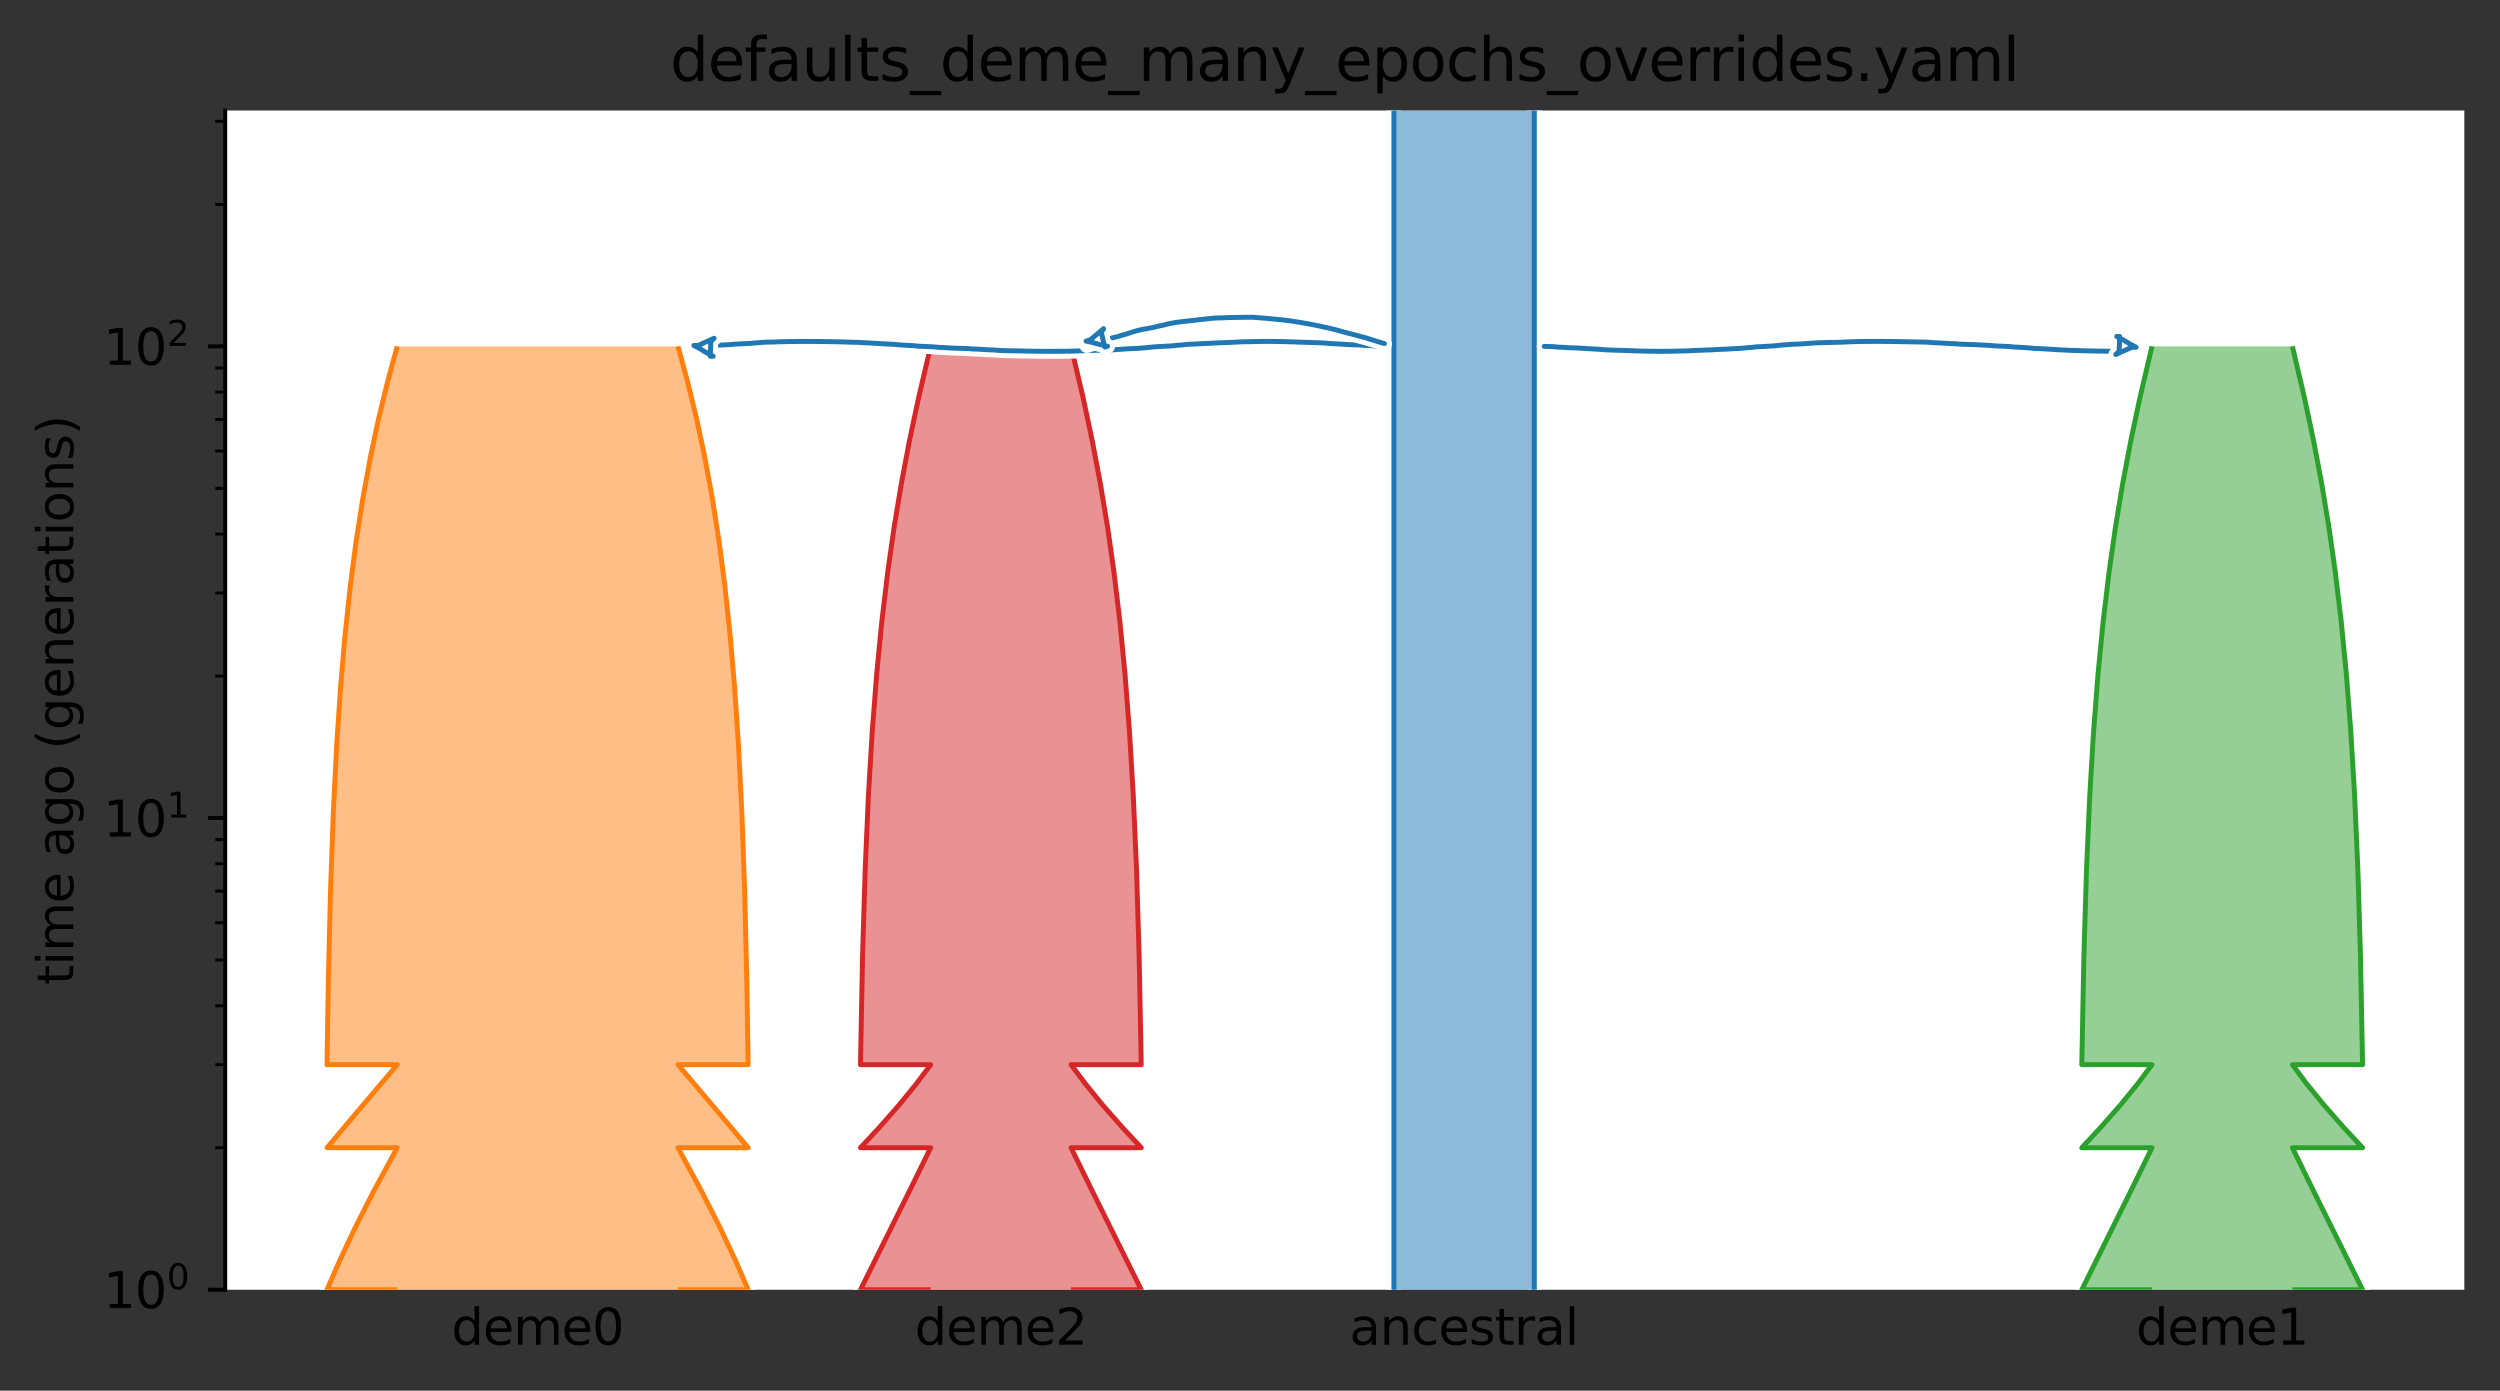 <?xml version="1.0" encoding="utf-8" standalone="no"?>
<!DOCTYPE svg PUBLIC "-//W3C//DTD SVG 1.1//EN"
  "http://www.w3.org/Graphics/SVG/1.1/DTD/svg11.dtd">
<svg xmlns:xlink="http://www.w3.org/1999/xlink" width="504.8pt" height="280.8pt" viewBox="0 0 504.8 280.8" xmlns="http://www.w3.org/2000/svg" version="1.1">
 <rect x="0" y="0" width="504.8" height="280.8" fill="#333333" stroke="none"/>
 <defs>
  <style type="text/css">*{stroke-linejoin: round; stroke-linecap: butt}</style>
 </defs>
 <g id="figure_1">
  <g id="patch_1">
   <path d="M 0 280.8 
L 504.8 280.8 
L 504.8 0 
L 0 0 
L 0 280.8 
z
" style="fill: none"/>
  </g>
  <g id="axes_1">
   <g id="patch_2">
    <path d="M 45.478 260.422 
L 497.6 260.422 
L 497.6 22.318 
L 45.478 22.318 
z
" style="fill: #ffffff"/>
   </g>
   <g id="patch_3">
    <path d="M 281.46 22.318 
L 281.46 281.8 
M 309.806 22.318 
L 309.806 281.8 
" clip-path="url(#pd75ac21562)" style="fill: none; stroke: #ffffff; stroke-width: 3; stroke-linejoin: miter"/>
    <path d="M 281.46 22.318 
L 281.46 281.8 
M 309.806 22.318 
L 309.806 281.8 
" clip-path="url(#pd75ac21562)" style="fill: none; stroke: #1f77b4; stroke-linejoin: miter"/>
    <g id="PolyCollection_1">
     <path d="M 309.806 22.318 
L 281.46 22.318 
L 281.46 95501.922 
L 309.806 95501.922 
L 309.806 95501.922 
L 309.806 22.318 
z
" clip-path="url(#pd75ac21562)" style="fill: #1f77b4; fill-opacity: 0.5"/>
    </g>
    <g id="patch_4">
     <path d="M 80.202 69.939 
L 78.212 77.264 
L 76.438 84.59 
L 74.873 91.915 
L 73.251 100.705 
L 71.882 109.496 
L 70.737 118.286 
L 69.643 128.541 
L 68.767 138.797 
L 67.983 150.517 
L 67.318 163.703 
L 66.738 179.819 
L 66.282 198.864 
L 66.029 214.98 
L 80.202 214.98 
L 70.594 226.33 
L 66.029 231.751 
L 80.202 231.751 
L 75.343 240.729 
L 71.674 247.969 
L 68.543 254.63 
L 66.029 260.422 
L 80.202 260.422 
L 80.202 260.422 
M 136.895 69.939 
L 138.884 77.264 
L 140.658 84.59 
L 142.224 91.915 
L 143.846 100.705 
L 145.215 109.496 
L 146.36 118.286 
L 147.454 128.541 
L 148.33 138.797 
L 149.114 150.517 
L 149.779 163.703 
L 150.359 179.819 
L 150.814 198.864 
L 151.068 214.98 
L 136.895 214.98 
L 146.503 226.33 
L 151.068 231.751 
L 136.895 231.751 
L 141.754 240.729 
L 145.423 247.969 
L 148.554 254.63 
L 151.068 260.422 
L 136.895 260.422 
L 136.895 260.422 
" clip-path="url(#pd75ac21562)" style="fill: none; stroke: #ffffff; stroke-width: 3; stroke-linejoin: miter"/>
     <path d="M 80.202 69.939 
L 78.212 77.264 
L 76.438 84.59 
L 74.873 91.915 
L 73.251 100.705 
L 71.882 109.496 
L 70.737 118.286 
L 69.643 128.541 
L 68.767 138.797 
L 67.983 150.517 
L 67.318 163.703 
L 66.738 179.819 
L 66.282 198.864 
L 66.029 214.98 
L 80.202 214.98 
L 70.594 226.33 
L 66.029 231.751 
L 80.202 231.751 
L 75.343 240.729 
L 71.674 247.969 
L 68.543 254.63 
L 66.029 260.422 
L 80.202 260.422 
L 80.202 260.422 
M 136.895 69.939 
L 138.884 77.264 
L 140.658 84.59 
L 142.224 91.915 
L 143.846 100.705 
L 145.215 109.496 
L 146.36 118.286 
L 147.454 128.541 
L 148.33 138.797 
L 149.114 150.517 
L 149.779 163.703 
L 150.359 179.819 
L 150.814 198.864 
L 151.068 214.98 
L 136.895 214.98 
L 146.503 226.33 
L 151.068 231.751 
L 136.895 231.751 
L 141.754 240.729 
L 145.423 247.969 
L 148.554 254.63 
L 151.068 260.422 
L 136.895 260.422 
L 136.895 260.422 
" clip-path="url(#pd75ac21562)" style="fill: none; stroke: #ff7f0e; stroke-linejoin: miter"/>
     <g id="PolyCollection_2">
      <path d="M 136.895 69.939 
L 80.202 69.939 
L 79.787 71.404 
L 79.38 72.869 
L 78.982 74.334 
L 78.593 75.799 
L 78.212 77.264 
L 77.84 78.729 
L 77.477 80.194 
L 77.122 81.659 
L 76.776 83.124 
L 76.438 84.59 
L 76.109 86.055 
L 75.788 87.52 
L 75.475 88.985 
L 75.17 90.45 
L 74.873 91.915 
L 74.584 93.38 
L 74.302 94.845 
L 74.028 96.31 
L 73.762 97.775 
L 73.503 99.24 
L 73.251 100.705 
L 73.006 102.17 
L 72.768 103.635 
L 72.537 105.1 
L 72.312 106.565 
L 72.094 108.031 
L 71.882 109.496 
L 71.677 110.961 
L 71.477 112.426 
L 71.283 113.891 
L 71.096 115.356 
L 70.914 116.821 
L 70.737 118.286 
L 70.566 119.751 
L 70.4 121.216 
L 70.239 122.681 
L 70.083 124.146 
L 69.931 125.611 
L 69.785 127.076 
L 69.643 128.541 
L 69.505 130.006 
L 69.372 131.472 
L 69.243 132.937 
L 69.118 134.402 
L 68.998 135.867 
L 68.881 137.332 
L 68.767 138.797 
L 68.658 140.262 
L 68.551 141.727 
L 68.449 143.192 
L 68.349 144.657 
L 68.253 146.122 
L 68.16 147.587 
L 68.07 149.052 
L 67.983 150.517 
L 67.899 151.982 
L 67.817 153.447 
L 67.739 154.913 
L 67.663 156.378 
L 67.589 157.843 
L 67.518 159.308 
L 67.449 160.773 
L 67.382 162.238 
L 67.318 163.703 
L 67.256 165.168 
L 67.196 166.633 
L 67.137 168.098 
L 67.081 169.563 
L 67.027 171.028 
L 66.975 172.493 
L 66.924 173.958 
L 66.875 175.423 
L 66.828 176.888 
L 66.782 178.354 
L 66.738 179.819 
L 66.695 181.284 
L 66.654 182.749 
L 66.614 184.214 
L 66.575 185.679 
L 66.538 187.144 
L 66.502 188.609 
L 66.467 190.074 
L 66.434 191.539 
L 66.401 193.004 
L 66.37 194.469 
L 66.34 195.934 
L 66.311 197.399 
L 66.282 198.864 
L 66.255 200.329 
L 66.229 201.795 
L 66.203 203.26 
L 66.179 204.725 
L 66.155 206.19 
L 66.132 207.655 
L 66.11 209.12 
L 66.089 210.585 
L 66.068 212.05 
L 66.048 213.515 
L 66.029 214.98 
L 80.202 214.98 
L 80.061 215.15 
L 79.92 215.319 
L 79.778 215.488 
L 79.636 215.658 
L 79.495 215.827 
L 79.353 215.997 
L 79.211 216.166 
L 79.069 216.335 
L 78.927 216.505 
L 78.784 216.674 
L 78.642 216.844 
L 78.499 217.013 
L 78.357 217.182 
L 78.214 217.352 
L 78.071 217.521 
L 77.929 217.691 
L 77.786 217.86 
L 77.643 218.029 
L 77.5 218.199 
L 77.357 218.368 
L 77.213 218.538 
L 77.07 218.707 
L 76.927 218.876 
L 76.783 219.046 
L 76.64 219.215 
L 76.496 219.385 
L 76.353 219.554 
L 76.209 219.723 
L 76.065 219.893 
L 75.922 220.062 
L 75.778 220.232 
L 75.634 220.401 
L 75.49 220.571 
L 75.346 220.74 
L 75.202 220.909 
L 75.058 221.079 
L 74.914 221.248 
L 74.77 221.418 
L 74.626 221.587 
L 74.482 221.756 
L 74.338 221.926 
L 74.194 222.095 
L 74.05 222.265 
L 73.906 222.434 
L 73.762 222.603 
L 73.618 222.773 
L 73.474 222.942 
L 73.329 223.112 
L 73.185 223.281 
L 73.041 223.45 
L 72.897 223.62 
L 72.753 223.789 
L 72.609 223.959 
L 72.465 224.128 
L 72.321 224.297 
L 72.177 224.467 
L 72.032 224.636 
L 71.888 224.806 
L 71.744 224.975 
L 71.6 225.144 
L 71.456 225.314 
L 71.313 225.483 
L 71.169 225.653 
L 71.025 225.822 
L 70.881 225.992 
L 70.737 226.161 
L 70.594 226.33 
L 70.45 226.5 
L 70.306 226.669 
L 70.163 226.839 
L 70.019 227.008 
L 69.876 227.177 
L 69.732 227.347 
L 69.589 227.516 
L 69.445 227.686 
L 69.302 227.855 
L 69.159 228.024 
L 69.016 228.194 
L 68.873 228.363 
L 68.73 228.533 
L 68.587 228.702 
L 68.444 228.871 
L 68.301 229.041 
L 68.159 229.21 
L 68.016 229.38 
L 67.873 229.549 
L 67.731 229.718 
L 67.589 229.888 
L 67.446 230.057 
L 67.304 230.227 
L 67.162 230.396 
L 67.02 230.565 
L 66.878 230.735 
L 66.737 230.904 
L 66.595 231.074 
L 66.453 231.243 
L 66.312 231.413 
L 66.17 231.582 
L 66.029 231.751 
L 80.202 231.751 
L 80.041 232.041 
L 79.881 232.331 
L 79.72 232.62 
L 79.56 232.91 
L 79.4 233.199 
L 79.241 233.489 
L 79.081 233.779 
L 78.922 234.068 
L 78.763 234.358 
L 78.604 234.647 
L 78.446 234.937 
L 78.288 235.227 
L 78.13 235.516 
L 77.973 235.806 
L 77.815 236.095 
L 77.658 236.385 
L 77.502 236.675 
L 77.345 236.964 
L 77.189 237.254 
L 77.034 237.543 
L 76.878 237.833 
L 76.723 238.123 
L 76.568 238.412 
L 76.414 238.702 
L 76.26 238.991 
L 76.106 239.281 
L 75.953 239.571 
L 75.8 239.86 
L 75.647 240.15 
L 75.495 240.439 
L 75.343 240.729 
L 75.191 241.019 
L 75.04 241.308 
L 74.889 241.598 
L 74.739 241.887 
L 74.589 242.177 
L 74.439 242.467 
L 74.29 242.756 
L 74.141 243.046 
L 73.993 243.335 
L 73.845 243.625 
L 73.697 243.915 
L 73.55 244.204 
L 73.403 244.494 
L 73.256 244.783 
L 73.11 245.073 
L 72.965 245.363 
L 72.82 245.652 
L 72.675 245.942 
L 72.531 246.231 
L 72.387 246.521 
L 72.243 246.811 
L 72.1 247.1 
L 71.958 247.39 
L 71.816 247.679 
L 71.674 247.969 
L 71.533 248.259 
L 71.392 248.548 
L 71.252 248.838 
L 71.112 249.127 
L 70.972 249.417 
L 70.833 249.707 
L 70.695 249.996 
L 70.557 250.286 
L 70.419 250.575 
L 70.282 250.865 
L 70.146 251.155 
L 70.009 251.444 
L 69.874 251.734 
L 69.738 252.023 
L 69.604 252.313 
L 69.469 252.603 
L 69.336 252.892 
L 69.202 253.182 
L 69.07 253.471 
L 68.937 253.761 
L 68.805 254.051 
L 68.674 254.34 
L 68.543 254.63 
L 68.413 254.919 
L 68.283 255.209 
L 68.153 255.499 
L 68.024 255.788 
L 67.896 256.078 
L 67.768 256.367 
L 67.641 256.657 
L 67.514 256.947 
L 67.387 257.236 
L 67.261 257.526 
L 67.136 257.815 
L 67.011 258.105 
L 66.886 258.395 
L 66.762 258.684 
L 66.639 258.974 
L 66.516 259.263 
L 66.393 259.553 
L 66.272 259.843 
L 66.15 260.132 
L 66.029 260.422 
L 80.202 260.422 
L 80.202 260.422 
L 80.202 260.422 
L 80.202 260.422 
L 80.202 260.422 
L 80.202 260.422 
L 80.202 260.422 
L 80.202 260.422 
L 80.202 260.422 
L 80.202 260.422 
L 80.202 260.422 
L 80.202 260.422 
L 80.202 260.422 
L 80.202 260.422 
L 80.202 260.422 
L 80.202 260.422 
L 80.202 260.422 
L 80.202 260.422 
L 80.202 260.422 
L 80.202 260.422 
L 80.202 260.422 
L 80.202 260.422 
L 80.202 260.422 
L 80.202 260.422 
L 80.202 260.422 
L 80.202 260.422 
L 80.202 260.422 
L 80.202 260.422 
L 80.202 260.422 
L 80.202 260.422 
L 80.202 260.422 
L 80.202 260.422 
L 80.202 260.422 
L 80.202 260.422 
L 80.202 260.422 
L 80.202 260.422 
L 80.202 260.422 
L 80.202 260.422 
L 80.202 260.422 
L 80.202 260.422 
L 80.202 260.422 
L 80.202 260.422 
L 80.202 260.422 
L 80.202 260.422 
L 80.202 260.422 
L 80.202 260.422 
L 80.202 260.422 
L 80.202 260.422 
L 80.202 260.422 
L 80.202 260.422 
L 80.202 260.422 
L 80.202 260.422 
L 80.202 260.422 
L 80.202 260.422 
L 80.202 260.422 
L 80.202 260.422 
L 80.202 260.422 
L 80.202 260.422 
L 80.202 260.422 
L 80.202 260.422 
L 80.202 260.422 
L 80.202 260.422 
L 80.202 260.422 
L 80.202 260.422 
L 80.202 260.422 
L 80.202 260.422 
L 80.202 260.422 
L 80.202 260.422 
L 80.202 260.422 
L 80.202 260.422 
L 80.202 260.422 
L 80.202 260.422 
L 80.202 260.422 
L 80.202 260.422 
L 80.202 260.422 
L 80.202 260.422 
L 80.202 260.422 
L 80.202 260.422 
L 80.202 260.422 
L 80.202 260.422 
L 80.202 260.422 
L 80.202 260.422 
L 80.202 260.422 
L 80.202 260.422 
L 80.202 260.422 
L 80.202 260.422 
L 80.202 260.422 
L 80.202 260.422 
L 80.202 260.422 
L 80.202 260.422 
L 80.202 260.422 
L 80.202 260.422 
L 80.202 260.422 
L 80.202 260.422 
L 80.202 260.422 
L 80.202 260.422 
L 80.202 260.422 
L 80.202 260.422 
L 80.202 260.422 
L 80.202 260.422 
L 136.895 260.422 
L 136.895 260.422 
L 136.895 260.422 
L 136.895 260.422 
L 136.895 260.422 
L 136.895 260.422 
L 136.895 260.422 
L 136.895 260.422 
L 136.895 260.422 
L 136.895 260.422 
L 136.895 260.422 
L 136.895 260.422 
L 136.895 260.422 
L 136.895 260.422 
L 136.895 260.422 
L 136.895 260.422 
L 136.895 260.422 
L 136.895 260.422 
L 136.895 260.422 
L 136.895 260.422 
L 136.895 260.422 
L 136.895 260.422 
L 136.895 260.422 
L 136.895 260.422 
L 136.895 260.422 
L 136.895 260.422 
L 136.895 260.422 
L 136.895 260.422 
L 136.895 260.422 
L 136.895 260.422 
L 136.895 260.422 
L 136.895 260.422 
L 136.895 260.422 
L 136.895 260.422 
L 136.895 260.422 
L 136.895 260.422 
L 136.895 260.422 
L 136.895 260.422 
L 136.895 260.422 
L 136.895 260.422 
L 136.895 260.422 
L 136.895 260.422 
L 136.895 260.422 
L 136.895 260.422 
L 136.895 260.422 
L 136.895 260.422 
L 136.895 260.422 
L 136.895 260.422 
L 136.895 260.422 
L 136.895 260.422 
L 136.895 260.422 
L 136.895 260.422 
L 136.895 260.422 
L 136.895 260.422 
L 136.895 260.422 
L 136.895 260.422 
L 136.895 260.422 
L 136.895 260.422 
L 136.895 260.422 
L 136.895 260.422 
L 136.895 260.422 
L 136.895 260.422 
L 136.895 260.422 
L 136.895 260.422 
L 136.895 260.422 
L 136.895 260.422 
L 136.895 260.422 
L 136.895 260.422 
L 136.895 260.422 
L 136.895 260.422 
L 136.895 260.422 
L 136.895 260.422 
L 136.895 260.422 
L 136.895 260.422 
L 136.895 260.422 
L 136.895 260.422 
L 136.895 260.422 
L 136.895 260.422 
L 136.895 260.422 
L 136.895 260.422 
L 136.895 260.422 
L 136.895 260.422 
L 136.895 260.422 
L 136.895 260.422 
L 136.895 260.422 
L 136.895 260.422 
L 136.895 260.422 
L 136.895 260.422 
L 136.895 260.422 
L 136.895 260.422 
L 136.895 260.422 
L 136.895 260.422 
L 136.895 260.422 
L 136.895 260.422 
L 136.895 260.422 
L 136.895 260.422 
L 136.895 260.422 
L 136.895 260.422 
L 136.895 260.422 
L 136.895 260.422 
L 136.895 260.422 
L 151.068 260.422 
L 150.947 260.132 
L 150.825 259.843 
L 150.703 259.553 
L 150.581 259.263 
L 150.458 258.974 
L 150.334 258.684 
L 150.21 258.395 
L 150.086 258.105 
L 149.961 257.815 
L 149.836 257.526 
L 149.71 257.236 
L 149.583 256.947 
L 149.456 256.657 
L 149.329 256.367 
L 149.201 256.078 
L 149.072 255.788 
L 148.943 255.499 
L 148.814 255.209 
L 148.684 254.919 
L 148.554 254.63 
L 148.423 254.34 
L 148.292 254.051 
L 148.16 253.761 
L 148.027 253.471 
L 147.894 253.182 
L 147.761 252.892 
L 147.627 252.603 
L 147.493 252.313 
L 147.358 252.023 
L 147.223 251.734 
L 147.087 251.444 
L 146.951 251.155 
L 146.815 250.865 
L 146.678 250.575 
L 146.54 250.286 
L 146.402 249.996 
L 146.263 249.707 
L 146.125 249.417 
L 145.985 249.127 
L 145.845 248.838 
L 145.705 248.548 
L 145.564 248.259 
L 145.423 247.969 
L 145.281 247.679 
L 145.139 247.39 
L 144.997 247.1 
L 144.854 246.811 
L 144.71 246.521 
L 144.566 246.231 
L 144.422 245.942 
L 144.277 245.652 
L 144.132 245.363 
L 143.986 245.073 
L 143.84 244.783 
L 143.694 244.494 
L 143.547 244.204 
L 143.4 243.915 
L 143.252 243.625 
L 143.104 243.335 
L 142.956 243.046 
L 142.807 242.756 
L 142.657 242.467 
L 142.508 242.177 
L 142.358 241.887 
L 142.207 241.598 
L 142.057 241.308 
L 141.905 241.019 
L 141.754 240.729 
L 141.602 240.439 
L 141.45 240.15 
L 141.297 239.86 
L 141.144 239.571 
L 140.99 239.281 
L 140.837 238.991 
L 140.683 238.702 
L 140.528 238.412 
L 140.374 238.123 
L 140.219 237.833 
L 140.063 237.543 
L 139.907 237.254 
L 139.751 236.964 
L 139.595 236.675 
L 139.438 236.385 
L 139.281 236.095 
L 139.124 235.806 
L 138.967 235.516 
L 138.809 235.227 
L 138.651 234.937 
L 138.492 234.647 
L 138.334 234.358 
L 138.175 234.068 
L 138.016 233.779 
L 137.856 233.489 
L 137.697 233.199 
L 137.537 232.91 
L 137.376 232.62 
L 137.216 232.331 
L 137.055 232.041 
L 136.895 231.751 
L 151.068 231.751 
L 150.926 231.582 
L 150.785 231.413 
L 150.644 231.243 
L 150.502 231.074 
L 150.36 230.904 
L 150.218 230.735 
L 150.077 230.565 
L 149.935 230.396 
L 149.793 230.227 
L 149.65 230.057 
L 149.508 229.888 
L 149.366 229.718 
L 149.223 229.549 
L 149.081 229.38 
L 148.938 229.21 
L 148.796 229.041 
L 148.653 228.871 
L 148.51 228.702 
L 148.367 228.533 
L 148.224 228.363 
L 148.081 228.194 
L 147.938 228.024 
L 147.795 227.855 
L 147.651 227.686 
L 147.508 227.516 
L 147.365 227.347 
L 147.221 227.177 
L 147.078 227.008 
L 146.934 226.839 
L 146.791 226.669 
L 146.647 226.5 
L 146.503 226.33 
L 146.36 226.161 
L 146.216 225.992 
L 146.072 225.822 
L 145.928 225.653 
L 145.784 225.483 
L 145.64 225.314 
L 145.496 225.144 
L 145.352 224.975 
L 145.208 224.806 
L 145.064 224.636 
L 144.92 224.467 
L 144.776 224.297 
L 144.632 224.128 
L 144.488 223.959 
L 144.344 223.789 
L 144.2 223.62 
L 144.056 223.45 
L 143.912 223.281 
L 143.767 223.112 
L 143.623 222.942 
L 143.479 222.773 
L 143.335 222.603 
L 143.191 222.434 
L 143.047 222.265 
L 142.903 222.095 
L 142.759 221.926 
L 142.614 221.756 
L 142.47 221.587 
L 142.326 221.418 
L 142.182 221.248 
L 142.038 221.079 
L 141.894 220.909 
L 141.75 220.74 
L 141.607 220.571 
L 141.463 220.401 
L 141.319 220.232 
L 141.175 220.062 
L 141.031 219.893 
L 140.888 219.723 
L 140.744 219.554 
L 140.601 219.385 
L 140.457 219.215 
L 140.314 219.046 
L 140.17 218.876 
L 140.027 218.707 
L 139.884 218.538 
L 139.74 218.368 
L 139.597 218.199 
L 139.454 218.029 
L 139.311 217.86 
L 139.168 217.691 
L 139.025 217.521 
L 138.883 217.352 
L 138.74 217.182 
L 138.597 217.013 
L 138.455 216.844 
L 138.313 216.674 
L 138.17 216.505 
L 138.028 216.335 
L 137.886 216.166 
L 137.744 215.997 
L 137.602 215.827 
L 137.46 215.658 
L 137.319 215.488 
L 137.177 215.319 
L 137.036 215.15 
L 136.895 214.98 
L 151.068 214.98 
L 151.048 213.515 
L 151.029 212.05 
L 151.008 210.585 
L 150.987 209.12 
L 150.965 207.655 
L 150.942 206.19 
L 150.918 204.725 
L 150.893 203.26 
L 150.868 201.795 
L 150.842 200.329 
L 150.814 198.864 
L 150.786 197.399 
L 150.757 195.934 
L 150.727 194.469 
L 150.695 193.004 
L 150.663 191.539 
L 150.63 190.074 
L 150.595 188.609 
L 150.559 187.144 
L 150.522 185.679 
L 150.483 184.214 
L 150.443 182.749 
L 150.402 181.284 
L 150.359 179.819 
L 150.315 178.354 
L 150.269 176.888 
L 150.222 175.423 
L 150.173 173.958 
L 150.122 172.493 
L 150.07 171.028 
L 150.016 169.563 
L 149.959 168.098 
L 149.901 166.633 
L 149.841 165.168 
L 149.779 163.703 
L 149.715 162.238 
L 149.648 160.773 
L 149.579 159.308 
L 149.508 157.843 
L 149.434 156.378 
L 149.358 154.913 
L 149.279 153.447 
L 149.198 151.982 
L 149.114 150.517 
L 149.027 149.052 
L 148.937 147.587 
L 148.844 146.122 
L 148.747 144.657 
L 148.648 143.192 
L 148.545 141.727 
L 148.439 140.262 
L 148.33 138.797 
L 148.216 137.332 
L 148.099 135.867 
L 147.978 134.402 
L 147.853 132.937 
L 147.725 131.472 
L 147.591 130.006 
L 147.454 128.541 
L 147.312 127.076 
L 147.165 125.611 
L 147.014 124.146 
L 146.858 122.681 
L 146.697 121.216 
L 146.531 119.751 
L 146.36 118.286 
L 146.183 116.821 
L 146.001 115.356 
L 145.813 113.891 
L 145.62 112.426 
L 145.42 110.961 
L 145.215 109.496 
L 145.003 108.031 
L 144.785 106.565 
L 144.56 105.1 
L 144.329 103.635 
L 144.091 102.17 
L 143.846 100.705 
L 143.594 99.24 
L 143.335 97.775 
L 143.069 96.31 
L 142.795 94.845 
L 142.513 93.38 
L 142.224 91.915 
L 141.927 90.45 
L 141.622 88.985 
L 141.309 87.52 
L 140.988 86.055 
L 140.658 84.59 
L 140.321 83.124 
L 139.974 81.659 
L 139.62 80.194 
L 139.256 78.729 
L 138.884 77.264 
L 138.504 75.799 
L 138.115 74.334 
L 137.717 72.869 
L 137.31 71.404 
L 136.895 69.939 
z
" clip-path="url(#pd75ac21562)" style="fill: #ff7f0e; fill-opacity: 0.5"/>
     </g>
     <g id="patch_5">
      <path d="M 434.53 69.939 
L 432.122 80.194 
L 430.253 88.985 
L 428.59 97.775 
L 427.136 106.565 
L 425.884 115.356 
L 424.658 125.611 
L 423.655 135.867 
L 422.742 147.587 
L 421.955 160.773 
L 421.314 175.423 
L 420.779 193.004 
L 420.357 214.98 
L 434.53 214.98 
L 431.616 218.876 
L 428.161 223.112 
L 424.138 227.686 
L 420.357 231.751 
L 434.53 231.751 
L 430.418 240.15 
L 420.357 260.422 
L 434.53 260.422 
L 434.53 260.422 
M 462.876 69.939 
L 465.284 80.194 
L 467.152 88.985 
L 468.816 97.775 
L 470.27 106.565 
L 471.522 115.356 
L 472.748 125.611 
L 473.75 135.867 
L 474.664 147.587 
L 475.45 160.773 
L 476.092 175.423 
L 476.626 193.004 
L 477.049 214.98 
L 462.876 214.98 
L 465.789 218.876 
L 469.245 223.112 
L 473.267 227.686 
L 477.049 231.751 
L 462.876 231.751 
L 466.988 240.15 
L 477.049 260.422 
L 462.876 260.422 
L 462.876 260.422 
" clip-path="url(#pd75ac21562)" style="fill: none; stroke: #ffffff; stroke-width: 3; stroke-linejoin: miter"/>
      <path d="M 434.53 69.939 
L 432.122 80.194 
L 430.253 88.985 
L 428.59 97.775 
L 427.136 106.565 
L 425.884 115.356 
L 424.658 125.611 
L 423.655 135.867 
L 422.742 147.587 
L 421.955 160.773 
L 421.314 175.423 
L 420.779 193.004 
L 420.357 214.98 
L 434.53 214.98 
L 431.616 218.876 
L 428.161 223.112 
L 424.138 227.686 
L 420.357 231.751 
L 434.53 231.751 
L 430.418 240.15 
L 420.357 260.422 
L 434.53 260.422 
L 434.53 260.422 
M 462.876 69.939 
L 465.284 80.194 
L 467.152 88.985 
L 468.816 97.775 
L 470.27 106.565 
L 471.522 115.356 
L 472.748 125.611 
L 473.75 135.867 
L 474.664 147.587 
L 475.45 160.773 
L 476.092 175.423 
L 476.626 193.004 
L 477.049 214.98 
L 462.876 214.98 
L 465.789 218.876 
L 469.245 223.112 
L 473.267 227.686 
L 477.049 231.751 
L 462.876 231.751 
L 466.988 240.15 
L 477.049 260.422 
L 462.876 260.422 
L 462.876 260.422 
" clip-path="url(#pd75ac21562)" style="fill: none; stroke: #2ca02c; stroke-linejoin: miter"/>
      <g id="PolyCollection_3">
       <path d="M 462.876 69.939 
L 434.53 69.939 
L 434.173 71.404 
L 433.82 72.869 
L 433.471 74.334 
L 433.127 75.799 
L 432.787 77.264 
L 432.452 78.729 
L 432.122 80.194 
L 431.797 81.659 
L 431.477 83.124 
L 431.163 84.59 
L 430.854 86.055 
L 430.551 87.52 
L 430.253 88.985 
L 429.962 90.45 
L 429.676 91.915 
L 429.395 93.38 
L 429.121 94.845 
L 428.853 96.31 
L 428.59 97.775 
L 428.333 99.24 
L 428.082 100.705 
L 427.837 102.17 
L 427.598 103.635 
L 427.364 105.1 
L 427.136 106.565 
L 426.914 108.031 
L 426.697 109.496 
L 426.485 110.961 
L 426.28 112.426 
L 426.079 113.891 
L 425.884 115.356 
L 425.694 116.821 
L 425.509 118.286 
L 425.329 119.751 
L 425.154 121.216 
L 424.984 122.681 
L 424.818 124.146 
L 424.658 125.611 
L 424.502 127.076 
L 424.35 128.541 
L 424.203 130.006 
L 424.06 131.472 
L 423.921 132.937 
L 423.786 134.402 
L 423.655 135.867 
L 423.528 137.332 
L 423.405 138.797 
L 423.286 140.262 
L 423.17 141.727 
L 423.058 143.192 
L 422.949 144.657 
L 422.844 146.122 
L 422.742 147.587 
L 422.643 149.052 
L 422.547 150.517 
L 422.454 151.982 
L 422.364 153.447 
L 422.277 154.913 
L 422.193 156.378 
L 422.111 157.843 
L 422.032 159.308 
L 421.955 160.773 
L 421.881 162.238 
L 421.81 163.703 
L 421.74 165.168 
L 421.673 166.633 
L 421.608 168.098 
L 421.545 169.563 
L 421.484 171.028 
L 421.426 172.493 
L 421.369 173.958 
L 421.314 175.423 
L 421.26 176.888 
L 421.209 178.354 
L 421.159 179.819 
L 421.111 181.284 
L 421.065 182.749 
L 421.02 184.214 
L 420.976 185.679 
L 420.934 187.144 
L 420.893 188.609 
L 420.854 190.074 
L 420.816 191.539 
L 420.779 193.004 
L 420.744 194.469 
L 420.71 195.934 
L 420.677 197.399 
L 420.645 198.864 
L 420.614 200.329 
L 420.584 201.795 
L 420.555 203.26 
L 420.527 204.725 
L 420.5 206.19 
L 420.474 207.655 
L 420.449 209.12 
L 420.425 210.585 
L 420.401 212.05 
L 420.379 213.515 
L 420.357 214.98 
L 434.53 214.98 
L 434.409 215.15 
L 434.287 215.319 
L 434.165 215.488 
L 434.043 215.658 
L 433.92 215.827 
L 433.796 215.997 
L 433.672 216.166 
L 433.547 216.335 
L 433.422 216.505 
L 433.296 216.674 
L 433.17 216.844 
L 433.043 217.013 
L 432.916 217.182 
L 432.788 217.352 
L 432.66 217.521 
L 432.531 217.691 
L 432.402 217.86 
L 432.272 218.029 
L 432.142 218.199 
L 432.012 218.368 
L 431.88 218.538 
L 431.749 218.707 
L 431.616 218.876 
L 431.484 219.046 
L 431.351 219.215 
L 431.217 219.385 
L 431.083 219.554 
L 430.948 219.723 
L 430.813 219.893 
L 430.678 220.062 
L 430.542 220.232 
L 430.405 220.401 
L 430.268 220.571 
L 430.131 220.74 
L 429.993 220.909 
L 429.855 221.079 
L 429.716 221.248 
L 429.577 221.418 
L 429.437 221.587 
L 429.297 221.756 
L 429.157 221.926 
L 429.016 222.095 
L 428.874 222.265 
L 428.732 222.434 
L 428.59 222.603 
L 428.448 222.773 
L 428.304 222.942 
L 428.161 223.112 
L 428.017 223.281 
L 427.873 223.45 
L 427.728 223.62 
L 427.583 223.789 
L 427.437 223.959 
L 427.291 224.128 
L 427.145 224.297 
L 426.998 224.467 
L 426.851 224.636 
L 426.703 224.806 
L 426.555 224.975 
L 426.407 225.144 
L 426.258 225.314 
L 426.109 225.483 
L 425.96 225.653 
L 425.81 225.822 
L 425.66 225.992 
L 425.509 226.161 
L 425.358 226.33 
L 425.207 226.5 
L 425.055 226.669 
L 424.903 226.839 
L 424.751 227.008 
L 424.598 227.177 
L 424.445 227.347 
L 424.292 227.516 
L 424.138 227.686 
L 423.984 227.855 
L 423.83 228.024 
L 423.675 228.194 
L 423.52 228.363 
L 423.365 228.533 
L 423.209 228.702 
L 423.053 228.871 
L 422.897 229.041 
L 422.74 229.21 
L 422.583 229.38 
L 422.426 229.549 
L 422.269 229.718 
L 422.111 229.888 
L 421.953 230.057 
L 421.794 230.227 
L 421.636 230.396 
L 421.477 230.565 
L 421.318 230.735 
L 421.158 230.904 
L 420.998 231.074 
L 420.838 231.243 
L 420.678 231.413 
L 420.517 231.582 
L 420.357 231.751 
L 434.53 231.751 
L 434.392 232.041 
L 434.254 232.331 
L 434.115 232.62 
L 433.977 232.91 
L 433.837 233.199 
L 433.698 233.489 
L 433.558 233.779 
L 433.418 234.068 
L 433.278 234.358 
L 433.137 234.647 
L 432.996 234.937 
L 432.855 235.227 
L 432.713 235.516 
L 432.571 235.806 
L 432.429 236.095 
L 432.287 236.385 
L 432.144 236.675 
L 432.001 236.964 
L 431.858 237.254 
L 431.715 237.543 
L 431.572 237.833 
L 431.428 238.123 
L 431.284 238.412 
L 431.14 238.702 
L 430.996 238.991 
L 430.852 239.281 
L 430.707 239.571 
L 430.563 239.86 
L 430.418 240.15 
L 430.273 240.439 
L 430.128 240.729 
L 429.983 241.019 
L 429.837 241.308 
L 429.692 241.598 
L 429.546 241.887 
L 429.401 242.177 
L 429.255 242.467 
L 429.109 242.756 
L 428.964 243.046 
L 428.818 243.335 
L 428.672 243.625 
L 428.526 243.915 
L 428.38 244.204 
L 428.234 244.494 
L 428.088 244.783 
L 427.942 245.073 
L 427.796 245.363 
L 427.65 245.652 
L 427.504 245.942 
L 427.358 246.231 
L 427.212 246.521 
L 427.066 246.811 
L 426.92 247.1 
L 426.774 247.39 
L 426.629 247.679 
L 426.483 247.969 
L 426.337 248.259 
L 426.192 248.548 
L 426.046 248.838 
L 425.901 249.127 
L 425.755 249.417 
L 425.61 249.707 
L 425.465 249.996 
L 425.32 250.286 
L 425.175 250.575 
L 425.03 250.865 
L 424.885 251.155 
L 424.741 251.444 
L 424.596 251.734 
L 424.452 252.023 
L 424.308 252.313 
L 424.164 252.603 
L 424.02 252.892 
L 423.877 253.182 
L 423.733 253.471 
L 423.59 253.761 
L 423.447 254.051 
L 423.304 254.34 
L 423.161 254.63 
L 423.019 254.919 
L 422.876 255.209 
L 422.734 255.499 
L 422.593 255.788 
L 422.451 256.078 
L 422.31 256.367 
L 422.168 256.657 
L 422.027 256.947 
L 421.887 257.236 
L 421.746 257.526 
L 421.606 257.815 
L 421.466 258.105 
L 421.327 258.395 
L 421.187 258.684 
L 421.048 258.974 
L 420.909 259.263 
L 420.771 259.553 
L 420.632 259.843 
L 420.494 260.132 
L 420.357 260.422 
L 434.53 260.422 
L 434.53 260.422 
L 434.53 260.422 
L 434.53 260.422 
L 434.53 260.422 
L 434.53 260.422 
L 434.53 260.422 
L 434.53 260.422 
L 434.53 260.422 
L 434.53 260.422 
L 434.53 260.422 
L 434.53 260.422 
L 434.53 260.422 
L 434.53 260.422 
L 434.53 260.422 
L 434.53 260.422 
L 434.53 260.422 
L 434.53 260.422 
L 434.53 260.422 
L 434.53 260.422 
L 434.53 260.422 
L 434.53 260.422 
L 434.53 260.422 
L 434.53 260.422 
L 434.53 260.422 
L 434.53 260.422 
L 434.53 260.422 
L 434.53 260.422 
L 434.53 260.422 
L 434.53 260.422 
L 434.53 260.422 
L 434.53 260.422 
L 434.53 260.422 
L 434.53 260.422 
L 434.53 260.422 
L 434.53 260.422 
L 434.53 260.422 
L 434.53 260.422 
L 434.53 260.422 
L 434.53 260.422 
L 434.53 260.422 
L 434.53 260.422 
L 434.53 260.422 
L 434.53 260.422 
L 434.53 260.422 
L 434.53 260.422 
L 434.53 260.422 
L 434.53 260.422 
L 434.53 260.422 
L 434.53 260.422 
L 434.53 260.422 
L 434.53 260.422 
L 434.53 260.422 
L 434.53 260.422 
L 434.53 260.422 
L 434.53 260.422 
L 434.53 260.422 
L 434.53 260.422 
L 434.53 260.422 
L 434.53 260.422 
L 434.53 260.422 
L 434.53 260.422 
L 434.53 260.422 
L 434.53 260.422 
L 434.53 260.422 
L 434.53 260.422 
L 434.53 260.422 
L 434.53 260.422 
L 434.53 260.422 
L 434.53 260.422 
L 434.53 260.422 
L 434.53 260.422 
L 434.53 260.422 
L 434.53 260.422 
L 434.53 260.422 
L 434.53 260.422 
L 434.53 260.422 
L 434.53 260.422 
L 434.53 260.422 
L 434.53 260.422 
L 434.53 260.422 
L 434.53 260.422 
L 434.53 260.422 
L 434.53 260.422 
L 434.53 260.422 
L 434.53 260.422 
L 434.53 260.422 
L 434.53 260.422 
L 434.53 260.422 
L 434.53 260.422 
L 434.53 260.422 
L 434.53 260.422 
L 434.53 260.422 
L 434.53 260.422 
L 434.53 260.422 
L 434.53 260.422 
L 434.53 260.422 
L 434.53 260.422 
L 434.53 260.422 
L 434.53 260.422 
L 462.876 260.422 
L 462.876 260.422 
L 462.876 260.422 
L 462.876 260.422 
L 462.876 260.422 
L 462.876 260.422 
L 462.876 260.422 
L 462.876 260.422 
L 462.876 260.422 
L 462.876 260.422 
L 462.876 260.422 
L 462.876 260.422 
L 462.876 260.422 
L 462.876 260.422 
L 462.876 260.422 
L 462.876 260.422 
L 462.876 260.422 
L 462.876 260.422 
L 462.876 260.422 
L 462.876 260.422 
L 462.876 260.422 
L 462.876 260.422 
L 462.876 260.422 
L 462.876 260.422 
L 462.876 260.422 
L 462.876 260.422 
L 462.876 260.422 
L 462.876 260.422 
L 462.876 260.422 
L 462.876 260.422 
L 462.876 260.422 
L 462.876 260.422 
L 462.876 260.422 
L 462.876 260.422 
L 462.876 260.422 
L 462.876 260.422 
L 462.876 260.422 
L 462.876 260.422 
L 462.876 260.422 
L 462.876 260.422 
L 462.876 260.422 
L 462.876 260.422 
L 462.876 260.422 
L 462.876 260.422 
L 462.876 260.422 
L 462.876 260.422 
L 462.876 260.422 
L 462.876 260.422 
L 462.876 260.422 
L 462.876 260.422 
L 462.876 260.422 
L 462.876 260.422 
L 462.876 260.422 
L 462.876 260.422 
L 462.876 260.422 
L 462.876 260.422 
L 462.876 260.422 
L 462.876 260.422 
L 462.876 260.422 
L 462.876 260.422 
L 462.876 260.422 
L 462.876 260.422 
L 462.876 260.422 
L 462.876 260.422 
L 462.876 260.422 
L 462.876 260.422 
L 462.876 260.422 
L 462.876 260.422 
L 462.876 260.422 
L 462.876 260.422 
L 462.876 260.422 
L 462.876 260.422 
L 462.876 260.422 
L 462.876 260.422 
L 462.876 260.422 
L 462.876 260.422 
L 462.876 260.422 
L 462.876 260.422 
L 462.876 260.422 
L 462.876 260.422 
L 462.876 260.422 
L 462.876 260.422 
L 462.876 260.422 
L 462.876 260.422 
L 462.876 260.422 
L 462.876 260.422 
L 462.876 260.422 
L 462.876 260.422 
L 462.876 260.422 
L 462.876 260.422 
L 462.876 260.422 
L 462.876 260.422 
L 462.876 260.422 
L 462.876 260.422 
L 462.876 260.422 
L 462.876 260.422 
L 462.876 260.422 
L 462.876 260.422 
L 462.876 260.422 
L 462.876 260.422 
L 462.876 260.422 
L 477.049 260.422 
L 476.911 260.132 
L 476.773 259.843 
L 476.635 259.553 
L 476.496 259.263 
L 476.358 258.974 
L 476.218 258.684 
L 476.079 258.395 
L 475.939 258.105 
L 475.799 257.815 
L 475.659 257.526 
L 475.519 257.236 
L 475.378 256.947 
L 475.237 256.657 
L 475.096 256.367 
L 474.955 256.078 
L 474.813 255.788 
L 474.671 255.499 
L 474.529 255.209 
L 474.387 254.919 
L 474.244 254.63 
L 474.102 254.34 
L 473.959 254.051 
L 473.816 253.761 
L 473.672 253.471 
L 473.529 253.182 
L 473.385 252.892 
L 473.242 252.603 
L 473.098 252.313 
L 472.954 252.023 
L 472.809 251.734 
L 472.665 251.444 
L 472.52 251.155 
L 472.376 250.865 
L 472.231 250.575 
L 472.086 250.286 
L 471.941 249.996 
L 471.796 249.707 
L 471.65 249.417 
L 471.505 249.127 
L 471.36 248.838 
L 471.214 248.548 
L 471.069 248.259 
L 470.923 247.969 
L 470.777 247.679 
L 470.631 247.39 
L 470.485 247.1 
L 470.34 246.811 
L 470.194 246.521 
L 470.048 246.231 
L 469.902 245.942 
L 469.756 245.652 
L 469.61 245.363 
L 469.464 245.073 
L 469.318 244.783 
L 469.172 244.494 
L 469.026 244.204 
L 468.88 243.915 
L 468.734 243.625 
L 468.588 243.335 
L 468.442 243.046 
L 468.296 242.756 
L 468.15 242.467 
L 468.005 242.177 
L 467.859 241.887 
L 467.714 241.598 
L 467.568 241.308 
L 467.423 241.019 
L 467.278 240.729 
L 467.133 240.439 
L 466.988 240.15 
L 466.843 239.86 
L 466.698 239.571 
L 466.554 239.281 
L 466.41 238.991 
L 466.265 238.702 
L 466.121 238.412 
L 465.978 238.123 
L 465.834 237.833 
L 465.691 237.543 
L 465.547 237.254 
L 465.404 236.964 
L 465.261 236.675 
L 465.119 236.385 
L 464.977 236.095 
L 464.834 235.806 
L 464.693 235.516 
L 464.551 235.227 
L 464.41 234.937 
L 464.269 234.647 
L 464.128 234.358 
L 463.988 234.068 
L 463.848 233.779 
L 463.708 233.489 
L 463.568 233.199 
L 463.429 232.91 
L 463.29 232.62 
L 463.152 232.331 
L 463.014 232.041 
L 462.876 231.751 
L 477.049 231.751 
L 476.888 231.582 
L 476.728 231.413 
L 476.567 231.243 
L 476.407 231.074 
L 476.248 230.904 
L 476.088 230.735 
L 475.929 230.565 
L 475.77 230.396 
L 475.611 230.227 
L 475.453 230.057 
L 475.295 229.888 
L 475.137 229.718 
L 474.979 229.549 
L 474.822 229.38 
L 474.665 229.21 
L 474.509 229.041 
L 474.353 228.871 
L 474.197 228.702 
L 474.041 228.533 
L 473.886 228.363 
L 473.731 228.194 
L 473.576 228.024 
L 473.421 227.855 
L 473.267 227.686 
L 473.114 227.516 
L 472.96 227.347 
L 472.807 227.177 
L 472.655 227.008 
L 472.502 226.839 
L 472.35 226.669 
L 472.199 226.5 
L 472.047 226.33 
L 471.896 226.161 
L 471.746 225.992 
L 471.596 225.822 
L 471.446 225.653 
L 471.296 225.483 
L 471.147 225.314 
L 470.999 225.144 
L 470.85 224.975 
L 470.702 224.806 
L 470.555 224.636 
L 470.408 224.467 
L 470.261 224.297 
L 470.114 224.128 
L 469.968 223.959 
L 469.823 223.789 
L 469.678 223.62 
L 469.533 223.45 
L 469.389 223.281 
L 469.245 223.112 
L 469.101 222.942 
L 468.958 222.773 
L 468.815 222.603 
L 468.673 222.434 
L 468.531 222.265 
L 468.39 222.095 
L 468.249 221.926 
L 468.109 221.756 
L 467.968 221.587 
L 467.829 221.418 
L 467.69 221.248 
L 467.551 221.079 
L 467.413 220.909 
L 467.275 220.74 
L 467.137 220.571 
L 467 220.401 
L 466.864 220.232 
L 466.728 220.062 
L 466.592 219.893 
L 466.457 219.723 
L 466.323 219.554 
L 466.189 219.385 
L 466.055 219.215 
L 465.922 219.046 
L 465.789 218.876 
L 465.657 218.707 
L 465.525 218.538 
L 465.394 218.368 
L 465.263 218.199 
L 465.133 218.029 
L 465.003 217.86 
L 464.874 217.691 
L 464.745 217.521 
L 464.617 217.352 
L 464.489 217.182 
L 464.362 217.013 
L 464.236 216.844 
L 464.109 216.674 
L 463.984 216.505 
L 463.858 216.335 
L 463.734 216.166 
L 463.61 215.997 
L 463.486 215.827 
L 463.363 215.658 
L 463.24 215.488 
L 463.118 215.319 
L 462.997 215.15 
L 462.876 214.98 
L 477.049 214.98 
L 477.027 213.515 
L 477.004 212.05 
L 476.981 210.585 
L 476.957 209.12 
L 476.932 207.655 
L 476.905 206.19 
L 476.879 204.725 
L 476.851 203.26 
L 476.822 201.795 
L 476.792 200.329 
L 476.761 198.864 
L 476.729 197.399 
L 476.696 195.934 
L 476.662 194.469 
L 476.626 193.004 
L 476.589 191.539 
L 476.551 190.074 
L 476.512 188.609 
L 476.472 187.144 
L 476.43 185.679 
L 476.386 184.214 
L 476.341 182.749 
L 476.295 181.284 
L 476.246 179.819 
L 476.197 178.354 
L 476.145 176.888 
L 476.092 175.423 
L 476.037 173.958 
L 475.98 172.493 
L 475.921 171.028 
L 475.86 169.563 
L 475.798 168.098 
L 475.733 166.633 
L 475.665 165.168 
L 475.596 163.703 
L 475.524 162.238 
L 475.45 160.773 
L 475.374 159.308 
L 475.295 157.843 
L 475.213 156.378 
L 475.129 154.913 
L 475.041 153.447 
L 474.951 151.982 
L 474.859 150.517 
L 474.763 149.052 
L 474.664 147.587 
L 474.562 146.122 
L 474.456 144.657 
L 474.347 143.192 
L 474.235 141.727 
L 474.12 140.262 
L 474 138.797 
L 473.877 137.332 
L 473.75 135.867 
L 473.62 134.402 
L 473.485 132.937 
L 473.346 131.472 
L 473.203 130.006 
L 473.056 128.541 
L 472.904 127.076 
L 472.748 125.611 
L 472.587 124.146 
L 472.422 122.681 
L 472.252 121.216 
L 472.077 119.751 
L 471.897 118.286 
L 471.712 116.821 
L 471.522 115.356 
L 471.327 113.891 
L 471.126 112.426 
L 470.92 110.961 
L 470.709 109.496 
L 470.492 108.031 
L 470.27 106.565 
L 470.042 105.1 
L 469.808 103.635 
L 469.569 102.17 
L 469.323 100.705 
L 469.072 99.24 
L 468.816 97.775 
L 468.553 96.31 
L 468.284 94.845 
L 468.01 93.38 
L 467.73 91.915 
L 467.444 90.45 
L 467.152 88.985 
L 466.855 87.52 
L 466.552 86.055 
L 466.243 84.59 
L 465.928 83.124 
L 465.609 81.659 
L 465.284 80.194 
L 464.954 78.729 
L 464.619 77.264 
L 464.279 75.799 
L 463.935 74.334 
L 463.586 72.869 
L 463.233 71.404 
L 462.876 69.939 
z
" clip-path="url(#pd75ac21562)" style="fill: #2ca02c; fill-opacity: 0.5"/>
      </g>
      <g id="patch_6">
       <path d="M 187.918 69.939 
L 185.51 80.194 
L 183.641 88.985 
L 181.978 97.775 
L 180.524 106.565 
L 179.272 115.356 
L 178.046 125.611 
L 177.043 135.867 
L 176.13 147.587 
L 175.343 160.773 
L 174.702 175.423 
L 174.168 193.004 
L 173.745 214.98 
L 187.918 214.98 
L 185.004 218.876 
L 181.549 223.112 
L 177.526 227.686 
L 173.745 231.751 
L 187.918 231.751 
L 183.806 240.15 
L 173.745 260.422 
L 187.918 260.422 
L 187.918 260.422 
M 216.264 69.939 
L 218.672 80.194 
L 220.54 88.985 
L 222.204 97.775 
L 223.658 106.565 
L 224.91 115.356 
L 226.136 125.611 
L 227.138 135.867 
L 228.052 147.587 
L 228.838 160.773 
L 229.48 175.423 
L 230.014 193.004 
L 230.437 214.98 
L 216.264 214.98 
L 219.177 218.876 
L 222.633 223.112 
L 226.655 227.686 
L 230.437 231.751 
L 216.264 231.751 
L 220.376 240.15 
L 230.437 260.422 
L 216.264 260.422 
L 216.264 260.422 
" clip-path="url(#pd75ac21562)" style="fill: none; stroke: #ffffff; stroke-width: 3; stroke-linejoin: miter"/>
       <path d="M 187.918 69.939 
L 185.51 80.194 
L 183.641 88.985 
L 181.978 97.775 
L 180.524 106.565 
L 179.272 115.356 
L 178.046 125.611 
L 177.043 135.867 
L 176.13 147.587 
L 175.343 160.773 
L 174.702 175.423 
L 174.168 193.004 
L 173.745 214.98 
L 187.918 214.98 
L 185.004 218.876 
L 181.549 223.112 
L 177.526 227.686 
L 173.745 231.751 
L 187.918 231.751 
L 183.806 240.15 
L 173.745 260.422 
L 187.918 260.422 
L 187.918 260.422 
M 216.264 69.939 
L 218.672 80.194 
L 220.54 88.985 
L 222.204 97.775 
L 223.658 106.565 
L 224.91 115.356 
L 226.136 125.611 
L 227.138 135.867 
L 228.052 147.587 
L 228.838 160.773 
L 229.48 175.423 
L 230.014 193.004 
L 230.437 214.98 
L 216.264 214.98 
L 219.177 218.876 
L 222.633 223.112 
L 226.655 227.686 
L 230.437 231.751 
L 216.264 231.751 
L 220.376 240.15 
L 230.437 260.422 
L 216.264 260.422 
L 216.264 260.422 
" clip-path="url(#pd75ac21562)" style="fill: none; stroke: #d62728; stroke-linejoin: miter"/>
       <g id="PolyCollection_4">
        <path d="M 216.264 69.939 
L 187.918 69.939 
L 187.561 71.404 
L 187.208 72.869 
L 186.859 74.334 
L 186.515 75.799 
L 186.175 77.264 
L 185.84 78.729 
L 185.51 80.194 
L 185.185 81.659 
L 184.865 83.124 
L 184.551 84.59 
L 184.242 86.055 
L 183.939 87.52 
L 183.641 88.985 
L 183.35 90.45 
L 183.064 91.915 
L 182.784 93.38 
L 182.509 94.845 
L 182.241 96.31 
L 181.978 97.775 
L 181.721 99.24 
L 181.47 100.705 
L 181.225 102.17 
L 180.986 103.635 
L 180.752 105.1 
L 180.524 106.565 
L 180.302 108.031 
L 180.085 109.496 
L 179.874 110.961 
L 179.668 112.426 
L 179.467 113.891 
L 179.272 115.356 
L 179.082 116.821 
L 178.897 118.286 
L 178.717 119.751 
L 178.542 121.216 
L 178.372 122.681 
L 178.207 124.146 
L 178.046 125.611 
L 177.89 127.076 
L 177.738 128.541 
L 177.591 130.006 
L 177.448 131.472 
L 177.309 132.937 
L 177.174 134.402 
L 177.043 135.867 
L 176.917 137.332 
L 176.793 138.797 
L 176.674 140.262 
L 176.558 141.727 
L 176.446 143.192 
L 176.338 144.657 
L 176.232 146.122 
L 176.13 147.587 
L 176.031 149.052 
L 175.935 150.517 
L 175.842 151.982 
L 175.752 153.447 
L 175.665 154.913 
L 175.581 156.378 
L 175.499 157.843 
L 175.42 159.308 
L 175.343 160.773 
L 175.269 162.238 
L 175.198 163.703 
L 175.128 165.168 
L 175.061 166.633 
L 174.996 168.098 
L 174.933 169.563 
L 174.872 171.028 
L 174.814 172.493 
L 174.757 173.958 
L 174.702 175.423 
L 174.648 176.888 
L 174.597 178.354 
L 174.547 179.819 
L 174.499 181.284 
L 174.453 182.749 
L 174.408 184.214 
L 174.364 185.679 
L 174.322 187.144 
L 174.281 188.609 
L 174.242 190.074 
L 174.204 191.539 
L 174.168 193.004 
L 174.132 194.469 
L 174.098 195.934 
L 174.065 197.399 
L 174.033 198.864 
L 174.002 200.329 
L 173.972 201.795 
L 173.943 203.26 
L 173.915 204.725 
L 173.888 206.19 
L 173.862 207.655 
L 173.837 209.12 
L 173.813 210.585 
L 173.789 212.05 
L 173.767 213.515 
L 173.745 214.98 
L 187.918 214.98 
L 187.797 215.15 
L 187.675 215.319 
L 187.553 215.488 
L 187.431 215.658 
L 187.308 215.827 
L 187.184 215.997 
L 187.06 216.166 
L 186.935 216.335 
L 186.81 216.505 
L 186.684 216.674 
L 186.558 216.844 
L 186.431 217.013 
L 186.304 217.182 
L 186.176 217.352 
L 186.048 217.521 
L 185.919 217.691 
L 185.79 217.86 
L 185.661 218.029 
L 185.53 218.199 
L 185.4 218.368 
L 185.268 218.538 
L 185.137 218.707 
L 185.004 218.876 
L 184.872 219.046 
L 184.739 219.215 
L 184.605 219.385 
L 184.471 219.554 
L 184.336 219.723 
L 184.201 219.893 
L 184.066 220.062 
L 183.93 220.232 
L 183.793 220.401 
L 183.656 220.571 
L 183.519 220.74 
L 183.381 220.909 
L 183.243 221.079 
L 183.104 221.248 
L 182.965 221.418 
L 182.825 221.587 
L 182.685 221.756 
L 182.545 221.926 
L 182.404 222.095 
L 182.262 222.265 
L 182.12 222.434 
L 181.978 222.603 
L 181.836 222.773 
L 181.692 222.942 
L 181.549 223.112 
L 181.405 223.281 
L 181.261 223.45 
L 181.116 223.62 
L 180.971 223.789 
L 180.825 223.959 
L 180.679 224.128 
L 180.533 224.297 
L 180.386 224.467 
L 180.239 224.636 
L 180.091 224.806 
L 179.943 224.975 
L 179.795 225.144 
L 179.646 225.314 
L 179.497 225.483 
L 179.348 225.653 
L 179.198 225.822 
L 179.048 225.992 
L 178.897 226.161 
L 178.746 226.33 
L 178.595 226.5 
L 178.443 226.669 
L 178.291 226.839 
L 178.139 227.008 
L 177.986 227.177 
L 177.833 227.347 
L 177.68 227.516 
L 177.526 227.686 
L 177.372 227.855 
L 177.218 228.024 
L 177.063 228.194 
L 176.908 228.363 
L 176.753 228.533 
L 176.597 228.702 
L 176.441 228.871 
L 176.285 229.041 
L 176.128 229.21 
L 175.971 229.38 
L 175.814 229.549 
L 175.657 229.718 
L 175.499 229.888 
L 175.341 230.057 
L 175.182 230.227 
L 175.024 230.396 
L 174.865 230.565 
L 174.706 230.735 
L 174.546 230.904 
L 174.386 231.074 
L 174.226 231.243 
L 174.066 231.413 
L 173.905 231.582 
L 173.745 231.751 
L 187.918 231.751 
L 187.78 232.041 
L 187.642 232.331 
L 187.503 232.62 
L 187.365 232.91 
L 187.225 233.199 
L 187.086 233.489 
L 186.946 233.779 
L 186.806 234.068 
L 186.666 234.358 
L 186.525 234.647 
L 186.384 234.937 
L 186.243 235.227 
L 186.101 235.516 
L 185.959 235.806 
L 185.817 236.095 
L 185.675 236.385 
L 185.532 236.675 
L 185.389 236.964 
L 185.246 237.254 
L 185.103 237.543 
L 184.96 237.833 
L 184.816 238.123 
L 184.672 238.412 
L 184.528 238.702 
L 184.384 238.991 
L 184.24 239.281 
L 184.095 239.571 
L 183.951 239.86 
L 183.806 240.15 
L 183.661 240.439 
L 183.516 240.729 
L 183.371 241.019 
L 183.225 241.308 
L 183.08 241.598 
L 182.934 241.887 
L 182.789 242.177 
L 182.643 242.467 
L 182.498 242.756 
L 182.352 243.046 
L 182.206 243.335 
L 182.06 243.625 
L 181.914 243.915 
L 181.768 244.204 
L 181.622 244.494 
L 181.476 244.783 
L 181.33 245.073 
L 181.184 245.363 
L 181.038 245.652 
L 180.892 245.942 
L 180.746 246.231 
L 180.6 246.521 
L 180.454 246.811 
L 180.308 247.1 
L 180.162 247.39 
L 180.017 247.679 
L 179.871 247.969 
L 179.725 248.259 
L 179.58 248.548 
L 179.434 248.838 
L 179.289 249.127 
L 179.143 249.417 
L 178.998 249.707 
L 178.853 249.996 
L 178.708 250.286 
L 178.563 250.575 
L 178.418 250.865 
L 178.273 251.155 
L 178.129 251.444 
L 177.984 251.734 
L 177.84 252.023 
L 177.696 252.313 
L 177.552 252.603 
L 177.408 252.892 
L 177.265 253.182 
L 177.121 253.471 
L 176.978 253.761 
L 176.835 254.051 
L 176.692 254.34 
L 176.549 254.63 
L 176.407 254.919 
L 176.265 255.209 
L 176.122 255.499 
L 175.981 255.788 
L 175.839 256.078 
L 175.698 256.367 
L 175.556 256.657 
L 175.416 256.947 
L 175.275 257.236 
L 175.134 257.526 
L 174.994 257.815 
L 174.854 258.105 
L 174.715 258.395 
L 174.575 258.684 
L 174.436 258.974 
L 174.297 259.263 
L 174.159 259.553 
L 174.02 259.843 
L 173.882 260.132 
L 173.745 260.422 
L 187.918 260.422 
L 187.918 260.422 
L 187.918 260.422 
L 187.918 260.422 
L 187.918 260.422 
L 187.918 260.422 
L 187.918 260.422 
L 187.918 260.422 
L 187.918 260.422 
L 187.918 260.422 
L 187.918 260.422 
L 187.918 260.422 
L 187.918 260.422 
L 187.918 260.422 
L 187.918 260.422 
L 187.918 260.422 
L 187.918 260.422 
L 187.918 260.422 
L 187.918 260.422 
L 187.918 260.422 
L 187.918 260.422 
L 187.918 260.422 
L 187.918 260.422 
L 187.918 260.422 
L 187.918 260.422 
L 187.918 260.422 
L 187.918 260.422 
L 187.918 260.422 
L 187.918 260.422 
L 187.918 260.422 
L 187.918 260.422 
L 187.918 260.422 
L 187.918 260.422 
L 187.918 260.422 
L 187.918 260.422 
L 187.918 260.422 
L 187.918 260.422 
L 187.918 260.422 
L 187.918 260.422 
L 187.918 260.422 
L 187.918 260.422 
L 187.918 260.422 
L 187.918 260.422 
L 187.918 260.422 
L 187.918 260.422 
L 187.918 260.422 
L 187.918 260.422 
L 187.918 260.422 
L 187.918 260.422 
L 187.918 260.422 
L 187.918 260.422 
L 187.918 260.422 
L 187.918 260.422 
L 187.918 260.422 
L 187.918 260.422 
L 187.918 260.422 
L 187.918 260.422 
L 187.918 260.422 
L 187.918 260.422 
L 187.918 260.422 
L 187.918 260.422 
L 187.918 260.422 
L 187.918 260.422 
L 187.918 260.422 
L 187.918 260.422 
L 187.918 260.422 
L 187.918 260.422 
L 187.918 260.422 
L 187.918 260.422 
L 187.918 260.422 
L 187.918 260.422 
L 187.918 260.422 
L 187.918 260.422 
L 187.918 260.422 
L 187.918 260.422 
L 187.918 260.422 
L 187.918 260.422 
L 187.918 260.422 
L 187.918 260.422 
L 187.918 260.422 
L 187.918 260.422 
L 187.918 260.422 
L 187.918 260.422 
L 187.918 260.422 
L 187.918 260.422 
L 187.918 260.422 
L 187.918 260.422 
L 187.918 260.422 
L 187.918 260.422 
L 187.918 260.422 
L 187.918 260.422 
L 187.918 260.422 
L 187.918 260.422 
L 187.918 260.422 
L 187.918 260.422 
L 187.918 260.422 
L 187.918 260.422 
L 187.918 260.422 
L 187.918 260.422 
L 187.918 260.422 
L 216.264 260.422 
L 216.264 260.422 
L 216.264 260.422 
L 216.264 260.422 
L 216.264 260.422 
L 216.264 260.422 
L 216.264 260.422 
L 216.264 260.422 
L 216.264 260.422 
L 216.264 260.422 
L 216.264 260.422 
L 216.264 260.422 
L 216.264 260.422 
L 216.264 260.422 
L 216.264 260.422 
L 216.264 260.422 
L 216.264 260.422 
L 216.264 260.422 
L 216.264 260.422 
L 216.264 260.422 
L 216.264 260.422 
L 216.264 260.422 
L 216.264 260.422 
L 216.264 260.422 
L 216.264 260.422 
L 216.264 260.422 
L 216.264 260.422 
L 216.264 260.422 
L 216.264 260.422 
L 216.264 260.422 
L 216.264 260.422 
L 216.264 260.422 
L 216.264 260.422 
L 216.264 260.422 
L 216.264 260.422 
L 216.264 260.422 
L 216.264 260.422 
L 216.264 260.422 
L 216.264 260.422 
L 216.264 260.422 
L 216.264 260.422 
L 216.264 260.422 
L 216.264 260.422 
L 216.264 260.422 
L 216.264 260.422 
L 216.264 260.422 
L 216.264 260.422 
L 216.264 260.422 
L 216.264 260.422 
L 216.264 260.422 
L 216.264 260.422 
L 216.264 260.422 
L 216.264 260.422 
L 216.264 260.422 
L 216.264 260.422 
L 216.264 260.422 
L 216.264 260.422 
L 216.264 260.422 
L 216.264 260.422 
L 216.264 260.422 
L 216.264 260.422 
L 216.264 260.422 
L 216.264 260.422 
L 216.264 260.422 
L 216.264 260.422 
L 216.264 260.422 
L 216.264 260.422 
L 216.264 260.422 
L 216.264 260.422 
L 216.264 260.422 
L 216.264 260.422 
L 216.264 260.422 
L 216.264 260.422 
L 216.264 260.422 
L 216.264 260.422 
L 216.264 260.422 
L 216.264 260.422 
L 216.264 260.422 
L 216.264 260.422 
L 216.264 260.422 
L 216.264 260.422 
L 216.264 260.422 
L 216.264 260.422 
L 216.264 260.422 
L 216.264 260.422 
L 216.264 260.422 
L 216.264 260.422 
L 216.264 260.422 
L 216.264 260.422 
L 216.264 260.422 
L 216.264 260.422 
L 216.264 260.422 
L 216.264 260.422 
L 216.264 260.422 
L 216.264 260.422 
L 216.264 260.422 
L 216.264 260.422 
L 216.264 260.422 
L 216.264 260.422 
L 216.264 260.422 
L 216.264 260.422 
L 230.437 260.422 
L 230.299 260.132 
L 230.161 259.843 
L 230.023 259.553 
L 229.884 259.263 
L 229.746 258.974 
L 229.606 258.684 
L 229.467 258.395 
L 229.327 258.105 
L 229.187 257.815 
L 229.047 257.526 
L 228.907 257.236 
L 228.766 256.947 
L 228.625 256.657 
L 228.484 256.367 
L 228.343 256.078 
L 228.201 255.788 
L 228.059 255.499 
L 227.917 255.209 
L 227.775 254.919 
L 227.632 254.63 
L 227.49 254.34 
L 227.347 254.051 
L 227.204 253.761 
L 227.061 253.471 
L 226.917 253.182 
L 226.773 252.892 
L 226.63 252.603 
L 226.486 252.313 
L 226.342 252.023 
L 226.197 251.734 
L 226.053 251.444 
L 225.908 251.155 
L 225.764 250.865 
L 225.619 250.575 
L 225.474 250.286 
L 225.329 249.996 
L 225.184 249.707 
L 225.039 249.417 
L 224.893 249.127 
L 224.748 248.838 
L 224.602 248.548 
L 224.457 248.259 
L 224.311 247.969 
L 224.165 247.679 
L 224.019 247.39 
L 223.873 247.1 
L 223.728 246.811 
L 223.582 246.521 
L 223.436 246.231 
L 223.29 245.942 
L 223.144 245.652 
L 222.998 245.363 
L 222.852 245.073 
L 222.706 244.783 
L 222.56 244.494 
L 222.414 244.204 
L 222.268 243.915 
L 222.122 243.625 
L 221.976 243.335 
L 221.83 243.046 
L 221.684 242.756 
L 221.538 242.467 
L 221.393 242.177 
L 221.247 241.887 
L 221.102 241.598 
L 220.956 241.308 
L 220.811 241.019 
L 220.666 240.729 
L 220.521 240.439 
L 220.376 240.15 
L 220.231 239.86 
L 220.087 239.571 
L 219.942 239.281 
L 219.798 238.991 
L 219.653 238.702 
L 219.509 238.412 
L 219.366 238.123 
L 219.222 237.833 
L 219.079 237.543 
L 218.935 237.254 
L 218.792 236.964 
L 218.649 236.675 
L 218.507 236.385 
L 218.365 236.095 
L 218.223 235.806 
L 218.081 235.516 
L 217.939 235.227 
L 217.798 234.937 
L 217.657 234.647 
L 217.516 234.358 
L 217.376 234.068 
L 217.236 233.779 
L 217.096 233.489 
L 216.956 233.199 
L 216.817 232.91 
L 216.678 232.62 
L 216.54 232.331 
L 216.402 232.041 
L 216.264 231.751 
L 230.437 231.751 
L 230.276 231.582 
L 230.116 231.413 
L 229.955 231.243 
L 229.795 231.074 
L 229.636 230.904 
L 229.476 230.735 
L 229.317 230.565 
L 229.158 230.396 
L 228.999 230.227 
L 228.841 230.057 
L 228.683 229.888 
L 228.525 229.718 
L 228.368 229.549 
L 228.21 229.38 
L 228.053 229.21 
L 227.897 229.041 
L 227.741 228.871 
L 227.585 228.702 
L 227.429 228.533 
L 227.274 228.363 
L 227.119 228.194 
L 226.964 228.024 
L 226.809 227.855 
L 226.655 227.686 
L 226.502 227.516 
L 226.348 227.347 
L 226.195 227.177 
L 226.043 227.008 
L 225.89 226.839 
L 225.738 226.669 
L 225.587 226.5 
L 225.435 226.33 
L 225.284 226.161 
L 225.134 225.992 
L 224.984 225.822 
L 224.834 225.653 
L 224.684 225.483 
L 224.535 225.314 
L 224.387 225.144 
L 224.238 224.975 
L 224.09 224.806 
L 223.943 224.636 
L 223.796 224.467 
L 223.649 224.297 
L 223.503 224.128 
L 223.357 223.959 
L 223.211 223.789 
L 223.066 223.62 
L 222.921 223.45 
L 222.777 223.281 
L 222.633 223.112 
L 222.489 222.942 
L 222.346 222.773 
L 222.203 222.603 
L 222.061 222.434 
L 221.919 222.265 
L 221.778 222.095 
L 221.637 221.926 
L 221.497 221.756 
L 221.356 221.587 
L 221.217 221.418 
L 221.078 221.248 
L 220.939 221.079 
L 220.801 220.909 
L 220.663 220.74 
L 220.525 220.571 
L 220.388 220.401 
L 220.252 220.232 
L 220.116 220.062 
L 219.981 219.893 
L 219.845 219.723 
L 219.711 219.554 
L 219.577 219.385 
L 219.443 219.215 
L 219.31 219.046 
L 219.177 218.876 
L 219.045 218.707 
L 218.913 218.538 
L 218.782 218.368 
L 218.651 218.199 
L 218.521 218.029 
L 218.391 217.86 
L 218.262 217.691 
L 218.133 217.521 
L 218.005 217.352 
L 217.878 217.182 
L 217.75 217.013 
L 217.624 216.844 
L 217.497 216.674 
L 217.372 216.505 
L 217.247 216.335 
L 217.122 216.166 
L 216.998 215.997 
L 216.874 215.827 
L 216.751 215.658 
L 216.628 215.488 
L 216.506 215.319 
L 216.385 215.15 
L 216.264 214.98 
L 230.437 214.98 
L 230.415 213.515 
L 230.392 212.05 
L 230.369 210.585 
L 230.345 209.12 
L 230.32 207.655 
L 230.294 206.19 
L 230.267 204.725 
L 230.239 203.26 
L 230.21 201.795 
L 230.18 200.329 
L 230.149 198.864 
L 230.117 197.399 
L 230.084 195.934 
L 230.05 194.469 
L 230.014 193.004 
L 229.977 191.539 
L 229.94 190.074 
L 229.9 188.609 
L 229.86 187.144 
L 229.818 185.679 
L 229.774 184.214 
L 229.729 182.749 
L 229.683 181.284 
L 229.634 179.819 
L 229.585 178.354 
L 229.533 176.888 
L 229.48 175.423 
L 229.425 173.958 
L 229.368 172.493 
L 229.309 171.028 
L 229.248 169.563 
L 229.186 168.098 
L 229.121 166.633 
L 229.053 165.168 
L 228.984 163.703 
L 228.912 162.238 
L 228.838 160.773 
L 228.762 159.308 
L 228.683 157.843 
L 228.601 156.378 
L 228.517 154.913 
L 228.429 153.447 
L 228.339 151.982 
L 228.247 150.517 
L 228.151 149.052 
L 228.052 147.587 
L 227.95 146.122 
L 227.844 144.657 
L 227.735 143.192 
L 227.623 141.727 
L 227.508 140.262 
L 227.388 138.797 
L 227.265 137.332 
L 227.138 135.867 
L 227.008 134.402 
L 226.873 132.937 
L 226.734 131.472 
L 226.591 130.006 
L 226.444 128.541 
L 226.292 127.076 
L 226.136 125.611 
L 225.975 124.146 
L 225.81 122.681 
L 225.64 121.216 
L 225.465 119.751 
L 225.285 118.286 
L 225.1 116.821 
L 224.91 115.356 
L 224.715 113.891 
L 224.514 112.426 
L 224.308 110.961 
L 224.097 109.496 
L 223.88 108.031 
L 223.658 106.565 
L 223.43 105.1 
L 223.196 103.635 
L 222.957 102.17 
L 222.711 100.705 
L 222.46 99.24 
L 222.204 97.775 
L 221.941 96.31 
L 221.673 94.845 
L 221.398 93.38 
L 221.118 91.915 
L 220.832 90.45 
L 220.54 88.985 
L 220.243 87.52 
L 219.94 86.055 
L 219.631 84.59 
L 219.317 83.124 
L 218.997 81.659 
L 218.672 80.194 
L 218.342 78.729 
L 218.007 77.264 
L 217.667 75.799 
L 217.323 74.334 
L 216.974 72.869 
L 216.621 71.404 
L 216.264 69.939 
z
" clip-path="url(#pd75ac21562)" style="fill: #d62728; fill-opacity: 0.5"/>
       </g>
       <g id="matplotlib.axis_1">
        <g id="xtick_1">
         <g id="line2d_1"/>
         <g id="text_1">
          <!-- ancestral -->
          <g transform="translate(272.501 271.52)scale(0.1 -0.1)">
           <defs>
            <path id="DejaVuSans-61" d="M 2194 1759 
Q 1497 1759 1228 1600 
Q 959 1441 959 1056 
Q 959 750 1161 570 
Q 1363 391 1709 391 
Q 2188 391 2477 730 
Q 2766 1069 2766 1631 
L 2766 1759 
L 2194 1759 
z
M 3341 1997 
L 3341 0 
L 2766 0 
L 2766 531 
Q 2569 213 2275 61 
Q 1981 -91 1556 -91 
Q 1019 -91 701 211 
Q 384 513 384 1019 
Q 384 1609 779 1909 
Q 1175 2209 1959 2209 
L 2766 2209 
L 2766 2266 
Q 2766 2663 2505 2880 
Q 2244 3097 1772 3097 
Q 1472 3097 1187 3025 
Q 903 2953 641 2809 
L 641 3341 
Q 956 3463 1253 3523 
Q 1550 3584 1831 3584 
Q 2591 3584 2966 3190 
Q 3341 2797 3341 1997 
z
" transform="scale(0.016)"/>
            <path id="DejaVuSans-6e" d="M 3513 2113 
L 3513 0 
L 2938 0 
L 2938 2094 
Q 2938 2591 2744 2837 
Q 2550 3084 2163 3084 
Q 1697 3084 1428 2787 
Q 1159 2491 1159 1978 
L 1159 0 
L 581 0 
L 581 3500 
L 1159 3500 
L 1159 2956 
Q 1366 3272 1645 3428 
Q 1925 3584 2291 3584 
Q 2894 3584 3203 3211 
Q 3513 2838 3513 2113 
z
" transform="scale(0.016)"/>
            <path id="DejaVuSans-63" d="M 3122 3366 
L 3122 2828 
Q 2878 2963 2633 3030 
Q 2388 3097 2138 3097 
Q 1578 3097 1268 2742 
Q 959 2388 959 1747 
Q 959 1106 1268 751 
Q 1578 397 2138 397 
Q 2388 397 2633 464 
Q 2878 531 3122 666 
L 3122 134 
Q 2881 22 2623 -34 
Q 2366 -91 2075 -91 
Q 1284 -91 818 406 
Q 353 903 353 1747 
Q 353 2603 823 3093 
Q 1294 3584 2113 3584 
Q 2378 3584 2631 3529 
Q 2884 3475 3122 3366 
z
" transform="scale(0.016)"/>
            <path id="DejaVuSans-65" d="M 3597 1894 
L 3597 1613 
L 953 1613 
Q 991 1019 1311 708 
Q 1631 397 2203 397 
Q 2534 397 2845 478 
Q 3156 559 3463 722 
L 3463 178 
Q 3153 47 2828 -22 
Q 2503 -91 2169 -91 
Q 1331 -91 842 396 
Q 353 884 353 1716 
Q 353 2575 817 3079 
Q 1281 3584 2069 3584 
Q 2775 3584 3186 3129 
Q 3597 2675 3597 1894 
z
M 3022 2063 
Q 3016 2534 2758 2815 
Q 2500 3097 2075 3097 
Q 1594 3097 1305 2825 
Q 1016 2553 972 2059 
L 3022 2063 
z
" transform="scale(0.016)"/>
            <path id="DejaVuSans-73" d="M 2834 3397 
L 2834 2853 
Q 2591 2978 2328 3040 
Q 2066 3103 1784 3103 
Q 1356 3103 1142 2972 
Q 928 2841 928 2578 
Q 928 2378 1081 2264 
Q 1234 2150 1697 2047 
L 1894 2003 
Q 2506 1872 2764 1633 
Q 3022 1394 3022 966 
Q 3022 478 2636 193 
Q 2250 -91 1575 -91 
Q 1294 -91 989 -36 
Q 684 19 347 128 
L 347 722 
Q 666 556 975 473 
Q 1284 391 1588 391 
Q 1994 391 2212 530 
Q 2431 669 2431 922 
Q 2431 1156 2273 1281 
Q 2116 1406 1581 1522 
L 1381 1569 
Q 847 1681 609 1914 
Q 372 2147 372 2553 
Q 372 3047 722 3315 
Q 1072 3584 1716 3584 
Q 2034 3584 2315 3537 
Q 2597 3491 2834 3397 
z
" transform="scale(0.016)"/>
            <path id="DejaVuSans-74" d="M 1172 4494 
L 1172 3500 
L 2356 3500 
L 2356 3053 
L 1172 3053 
L 1172 1153 
Q 1172 725 1289 603 
Q 1406 481 1766 481 
L 2356 481 
L 2356 0 
L 1766 0 
Q 1100 0 847 248 
Q 594 497 594 1153 
L 594 3053 
L 172 3053 
L 172 3500 
L 594 3500 
L 594 4494 
L 1172 4494 
z
" transform="scale(0.016)"/>
            <path id="DejaVuSans-72" d="M 2631 2963 
Q 2534 3019 2420 3045 
Q 2306 3072 2169 3072 
Q 1681 3072 1420 2755 
Q 1159 2438 1159 1844 
L 1159 0 
L 581 0 
L 581 3500 
L 1159 3500 
L 1159 2956 
Q 1341 3275 1631 3429 
Q 1922 3584 2338 3584 
Q 2397 3584 2469 3576 
Q 2541 3569 2628 3553 
L 2631 2963 
z
" transform="scale(0.016)"/>
            <path id="DejaVuSans-6c" d="M 603 4863 
L 1178 4863 
L 1178 0 
L 603 0 
L 603 4863 
z
" transform="scale(0.016)"/>
           </defs>
           <use xlink:href="#DejaVuSans-61"/>
           <use xlink:href="#DejaVuSans-6e" x="61.279"/>
           <use xlink:href="#DejaVuSans-63" x="124.658"/>
           <use xlink:href="#DejaVuSans-65" x="179.639"/>
           <use xlink:href="#DejaVuSans-73" x="241.162"/>
           <use xlink:href="#DejaVuSans-74" x="293.262"/>
           <use xlink:href="#DejaVuSans-72" x="332.471"/>
           <use xlink:href="#DejaVuSans-61" x="373.584"/>
           <use xlink:href="#DejaVuSans-6c" x="434.863"/>
          </g>
         </g>
        </g>
        <g id="xtick_2">
         <g id="line2d_2"/>
         <g id="text_2">
          <!-- deme0 -->
          <g transform="translate(91.17 271.52)scale(0.1 -0.1)">
           <defs>
            <path id="DejaVuSans-64" d="M 2906 2969 
L 2906 4863 
L 3481 4863 
L 3481 0 
L 2906 0 
L 2906 525 
Q 2725 213 2448 61 
Q 2172 -91 1784 -91 
Q 1150 -91 751 415 
Q 353 922 353 1747 
Q 353 2572 751 3078 
Q 1150 3584 1784 3584 
Q 2172 3584 2448 3432 
Q 2725 3281 2906 2969 
z
M 947 1747 
Q 947 1113 1208 752 
Q 1469 391 1925 391 
Q 2381 391 2643 752 
Q 2906 1113 2906 1747 
Q 2906 2381 2643 2742 
Q 2381 3103 1925 3103 
Q 1469 3103 1208 2742 
Q 947 2381 947 1747 
z
" transform="scale(0.016)"/>
            <path id="DejaVuSans-6d" d="M 3328 2828 
Q 3544 3216 3844 3400 
Q 4144 3584 4550 3584 
Q 5097 3584 5394 3201 
Q 5691 2819 5691 2113 
L 5691 0 
L 5113 0 
L 5113 2094 
Q 5113 2597 4934 2840 
Q 4756 3084 4391 3084 
Q 3944 3084 3684 2787 
Q 3425 2491 3425 1978 
L 3425 0 
L 2847 0 
L 2847 2094 
Q 2847 2600 2669 2842 
Q 2491 3084 2119 3084 
Q 1678 3084 1418 2786 
Q 1159 2488 1159 1978 
L 1159 0 
L 581 0 
L 581 3500 
L 1159 3500 
L 1159 2956 
Q 1356 3278 1631 3431 
Q 1906 3584 2284 3584 
Q 2666 3584 2933 3390 
Q 3200 3197 3328 2828 
z
" transform="scale(0.016)"/>
            <path id="DejaVuSans-30" d="M 2034 4250 
Q 1547 4250 1301 3770 
Q 1056 3291 1056 2328 
Q 1056 1369 1301 889 
Q 1547 409 2034 409 
Q 2525 409 2770 889 
Q 3016 1369 3016 2328 
Q 3016 3291 2770 3770 
Q 2525 4250 2034 4250 
z
M 2034 4750 
Q 2819 4750 3233 4129 
Q 3647 3509 3647 2328 
Q 3647 1150 3233 529 
Q 2819 -91 2034 -91 
Q 1250 -91 836 529 
Q 422 1150 422 2328 
Q 422 3509 836 4129 
Q 1250 4750 2034 4750 
z
" transform="scale(0.016)"/>
           </defs>
           <use xlink:href="#DejaVuSans-64"/>
           <use xlink:href="#DejaVuSans-65" x="63.477"/>
           <use xlink:href="#DejaVuSans-6d" x="125"/>
           <use xlink:href="#DejaVuSans-65" x="222.412"/>
           <use xlink:href="#DejaVuSans-30" x="283.936"/>
          </g>
         </g>
        </g>
        <g id="xtick_3">
         <g id="line2d_3"/>
         <g id="text_3">
          <!-- deme1 -->
          <g transform="translate(431.324 271.52)scale(0.1 -0.1)">
           <defs>
            <path id="DejaVuSans-31" d="M 794 531 
L 1825 531 
L 1825 4091 
L 703 3866 
L 703 4441 
L 1819 4666 
L 2450 4666 
L 2450 531 
L 3481 531 
L 3481 0 
L 794 0 
L 794 531 
z
" transform="scale(0.016)"/>
           </defs>
           <use xlink:href="#DejaVuSans-64"/>
           <use xlink:href="#DejaVuSans-65" x="63.477"/>
           <use xlink:href="#DejaVuSans-6d" x="125"/>
           <use xlink:href="#DejaVuSans-65" x="222.412"/>
           <use xlink:href="#DejaVuSans-31" x="283.936"/>
          </g>
         </g>
        </g>
        <g id="xtick_4">
         <g id="line2d_4"/>
         <g id="text_4">
          <!-- deme2 -->
          <g transform="translate(184.712 271.52)scale(0.1 -0.1)">
           <defs>
            <path id="DejaVuSans-32" d="M 1228 531 
L 3431 531 
L 3431 0 
L 469 0 
L 469 531 
Q 828 903 1448 1529 
Q 2069 2156 2228 2338 
Q 2531 2678 2651 2914 
Q 2772 3150 2772 3378 
Q 2772 3750 2511 3984 
Q 2250 4219 1831 4219 
Q 1534 4219 1204 4116 
Q 875 4013 500 3803 
L 500 4441 
Q 881 4594 1212 4672 
Q 1544 4750 1819 4750 
Q 2544 4750 2975 4387 
Q 3406 4025 3406 3419 
Q 3406 3131 3298 2873 
Q 3191 2616 2906 2266 
Q 2828 2175 2409 1742 
Q 1991 1309 1228 531 
z
" transform="scale(0.016)"/>
           </defs>
           <use xlink:href="#DejaVuSans-64"/>
           <use xlink:href="#DejaVuSans-65" x="63.477"/>
           <use xlink:href="#DejaVuSans-6d" x="125"/>
           <use xlink:href="#DejaVuSans-65" x="222.412"/>
           <use xlink:href="#DejaVuSans-32" x="283.936"/>
          </g>
         </g>
        </g>
       </g>
       <g id="matplotlib.axis_2">
        <g id="ytick_1">
         <g id="line2d_5">
          <defs>
           <path id="m53a95dfe18" d="M 0 0 
L -3.5 0 
" style="stroke: #000000; stroke-width: 0.8"/>
          </defs>
          <g>
           <use xlink:href="#m53a95dfe18" x="45.478" y="260.422" style="stroke: #000000; stroke-width: 0.8"/>
          </g>
         </g>
         <g id="text_5">
          <!-- $\mathdefault{10^{0}}$ -->
          <g transform="translate(20.878 264.221)scale(0.1 -0.1)">
           <use xlink:href="#DejaVuSans-31" transform="translate(0 0.766)"/>
           <use xlink:href="#DejaVuSans-30" transform="translate(63.623 0.766)"/>
           <use xlink:href="#DejaVuSans-30" transform="translate(128.203 39.047)scale(0.7)"/>
          </g>
         </g>
        </g>
        <g id="ytick_2">
         <g id="line2d_6">
          <g>
           <use xlink:href="#m53a95dfe18" x="45.478" y="165.18" style="stroke: #000000; stroke-width: 0.8"/>
          </g>
         </g>
         <g id="text_6">
          <!-- $\mathdefault{10^{1}}$ -->
          <g transform="translate(20.878 168.98)scale(0.1 -0.1)">
           <use xlink:href="#DejaVuSans-31" transform="translate(0 0.684)"/>
           <use xlink:href="#DejaVuSans-30" transform="translate(63.623 0.684)"/>
           <use xlink:href="#DejaVuSans-31" transform="translate(128.203 38.966)scale(0.7)"/>
          </g>
         </g>
        </g>
        <g id="ytick_3">
         <g id="line2d_7">
          <g>
           <use xlink:href="#m53a95dfe18" x="45.478" y="69.939" style="stroke: #000000; stroke-width: 0.8"/>
          </g>
         </g>
         <g id="text_7">
          <!-- $\mathdefault{10^{2}}$ -->
          <g transform="translate(20.878 73.738)scale(0.1 -0.1)">
           <use xlink:href="#DejaVuSans-31" transform="translate(0 0.766)"/>
           <use xlink:href="#DejaVuSans-30" transform="translate(63.623 0.766)"/>
           <use xlink:href="#DejaVuSans-32" transform="translate(128.203 39.047)scale(0.7)"/>
          </g>
         </g>
        </g>
        <g id="ytick_4">
         <g id="line2d_8">
          <defs>
           <path id="m5d2b36348d" d="M 0 0 
L -2 0 
" style="stroke: #000000; stroke-width: 0.6"/>
          </defs>
          <g>
           <use xlink:href="#m5d2b36348d" x="45.478" y="231.751" style="stroke: #000000; stroke-width: 0.6"/>
          </g>
         </g>
        </g>
        <g id="ytick_5">
         <g id="line2d_9">
          <g>
           <use xlink:href="#m5d2b36348d" x="45.478" y="214.98" style="stroke: #000000; stroke-width: 0.6"/>
          </g>
         </g>
        </g>
        <g id="ytick_6">
         <g id="line2d_10">
          <g>
           <use xlink:href="#m5d2b36348d" x="45.478" y="203.081" style="stroke: #000000; stroke-width: 0.6"/>
          </g>
         </g>
        </g>
        <g id="ytick_7">
         <g id="line2d_11">
          <g>
           <use xlink:href="#m5d2b36348d" x="45.478" y="193.851" style="stroke: #000000; stroke-width: 0.6"/>
          </g>
         </g>
        </g>
        <g id="ytick_8">
         <g id="line2d_12">
          <g>
           <use xlink:href="#m5d2b36348d" x="45.478" y="186.31" style="stroke: #000000; stroke-width: 0.6"/>
          </g>
         </g>
        </g>
        <g id="ytick_9">
         <g id="line2d_13">
          <g>
           <use xlink:href="#m5d2b36348d" x="45.478" y="179.933" style="stroke: #000000; stroke-width: 0.6"/>
          </g>
         </g>
        </g>
        <g id="ytick_10">
         <g id="line2d_14">
          <g>
           <use xlink:href="#m5d2b36348d" x="45.478" y="174.41" style="stroke: #000000; stroke-width: 0.6"/>
          </g>
         </g>
        </g>
        <g id="ytick_11">
         <g id="line2d_15">
          <g>
           <use xlink:href="#m5d2b36348d" x="45.478" y="169.538" style="stroke: #000000; stroke-width: 0.6"/>
          </g>
         </g>
        </g>
        <g id="ytick_12">
         <g id="line2d_16">
          <g>
           <use xlink:href="#m5d2b36348d" x="45.478" y="136.51" style="stroke: #000000; stroke-width: 0.6"/>
          </g>
         </g>
        </g>
        <g id="ytick_13">
         <g id="line2d_17">
          <g>
           <use xlink:href="#m5d2b36348d" x="45.478" y="119.739" style="stroke: #000000; stroke-width: 0.6"/>
          </g>
         </g>
        </g>
        <g id="ytick_14">
         <g id="line2d_18">
          <g>
           <use xlink:href="#m5d2b36348d" x="45.478" y="107.839" style="stroke: #000000; stroke-width: 0.6"/>
          </g>
         </g>
        </g>
        <g id="ytick_15">
         <g id="line2d_19">
          <g>
           <use xlink:href="#m5d2b36348d" x="45.478" y="98.609" style="stroke: #000000; stroke-width: 0.6"/>
          </g>
         </g>
        </g>
        <g id="ytick_16">
         <g id="line2d_20">
          <g>
           <use xlink:href="#m5d2b36348d" x="45.478" y="91.068" style="stroke: #000000; stroke-width: 0.6"/>
          </g>
         </g>
        </g>
        <g id="ytick_17">
         <g id="line2d_21">
          <g>
           <use xlink:href="#m5d2b36348d" x="45.478" y="84.692" style="stroke: #000000; stroke-width: 0.6"/>
          </g>
         </g>
        </g>
        <g id="ytick_18">
         <g id="line2d_22">
          <g>
           <use xlink:href="#m5d2b36348d" x="45.478" y="79.169" style="stroke: #000000; stroke-width: 0.6"/>
          </g>
         </g>
        </g>
        <g id="ytick_19">
         <g id="line2d_23">
          <g>
           <use xlink:href="#m5d2b36348d" x="45.478" y="74.297" style="stroke: #000000; stroke-width: 0.6"/>
          </g>
         </g>
        </g>
        <g id="ytick_20">
         <g id="line2d_24">
          <g>
           <use xlink:href="#m5d2b36348d" x="45.478" y="41.268" style="stroke: #000000; stroke-width: 0.6"/>
          </g>
         </g>
        </g>
        <g id="ytick_21">
         <g id="line2d_25">
          <g>
           <use xlink:href="#m5d2b36348d" x="45.478" y="24.497" style="stroke: #000000; stroke-width: 0.6"/>
          </g>
         </g>
        </g>
        <g id="text_8">
         <!-- time ago (generations) -->
         <g transform="translate(14.798 198.841)rotate(-90)scale(0.1 -0.1)">
          <defs>
           <path id="DejaVuSans-69" d="M 603 3500 
L 1178 3500 
L 1178 0 
L 603 0 
L 603 3500 
z
M 603 4863 
L 1178 4863 
L 1178 4134 
L 603 4134 
L 603 4863 
z
" transform="scale(0.016)"/>
           <path id="DejaVuSans-20" transform="scale(0.016)"/>
           <path id="DejaVuSans-67" d="M 2906 1791 
Q 2906 2416 2648 2759 
Q 2391 3103 1925 3103 
Q 1463 3103 1205 2759 
Q 947 2416 947 1791 
Q 947 1169 1205 825 
Q 1463 481 1925 481 
Q 2391 481 2648 825 
Q 2906 1169 2906 1791 
z
M 3481 434 
Q 3481 -459 3084 -895 
Q 2688 -1331 1869 -1331 
Q 1566 -1331 1297 -1286 
Q 1028 -1241 775 -1147 
L 775 -588 
Q 1028 -725 1275 -790 
Q 1522 -856 1778 -856 
Q 2344 -856 2625 -561 
Q 2906 -266 2906 331 
L 2906 616 
Q 2728 306 2450 153 
Q 2172 0 1784 0 
Q 1141 0 747 490 
Q 353 981 353 1791 
Q 353 2603 747 3093 
Q 1141 3584 1784 3584 
Q 2172 3584 2450 3431 
Q 2728 3278 2906 2969 
L 2906 3500 
L 3481 3500 
L 3481 434 
z
" transform="scale(0.016)"/>
           <path id="DejaVuSans-6f" d="M 1959 3097 
Q 1497 3097 1228 2736 
Q 959 2375 959 1747 
Q 959 1119 1226 758 
Q 1494 397 1959 397 
Q 2419 397 2687 759 
Q 2956 1122 2956 1747 
Q 2956 2369 2687 2733 
Q 2419 3097 1959 3097 
z
M 1959 3584 
Q 2709 3584 3137 3096 
Q 3566 2609 3566 1747 
Q 3566 888 3137 398 
Q 2709 -91 1959 -91 
Q 1206 -91 779 398 
Q 353 888 353 1747 
Q 353 2609 779 3096 
Q 1206 3584 1959 3584 
z
" transform="scale(0.016)"/>
           <path id="DejaVuSans-28" d="M 1984 4856 
Q 1566 4138 1362 3434 
Q 1159 2731 1159 2009 
Q 1159 1288 1364 580 
Q 1569 -128 1984 -844 
L 1484 -844 
Q 1016 -109 783 600 
Q 550 1309 550 2009 
Q 550 2706 781 3412 
Q 1013 4119 1484 4856 
L 1984 4856 
z
" transform="scale(0.016)"/>
           <path id="DejaVuSans-29" d="M 513 4856 
L 1013 4856 
Q 1481 4119 1714 3412 
Q 1947 2706 1947 2009 
Q 1947 1309 1714 600 
Q 1481 -109 1013 -844 
L 513 -844 
Q 928 -128 1133 580 
Q 1338 1288 1338 2009 
Q 1338 2731 1133 3434 
Q 928 4138 513 4856 
z
" transform="scale(0.016)"/>
          </defs>
          <use xlink:href="#DejaVuSans-74"/>
          <use xlink:href="#DejaVuSans-69" x="39.209"/>
          <use xlink:href="#DejaVuSans-6d" x="66.992"/>
          <use xlink:href="#DejaVuSans-65" x="164.404"/>
          <use xlink:href="#DejaVuSans-20" x="225.928"/>
          <use xlink:href="#DejaVuSans-61" x="257.715"/>
          <use xlink:href="#DejaVuSans-67" x="318.994"/>
          <use xlink:href="#DejaVuSans-6f" x="382.471"/>
          <use xlink:href="#DejaVuSans-20" x="443.652"/>
          <use xlink:href="#DejaVuSans-28" x="475.439"/>
          <use xlink:href="#DejaVuSans-67" x="514.453"/>
          <use xlink:href="#DejaVuSans-65" x="577.93"/>
          <use xlink:href="#DejaVuSans-6e" x="639.453"/>
          <use xlink:href="#DejaVuSans-65" x="702.832"/>
          <use xlink:href="#DejaVuSans-72" x="764.355"/>
          <use xlink:href="#DejaVuSans-61" x="805.469"/>
          <use xlink:href="#DejaVuSans-74" x="866.748"/>
          <use xlink:href="#DejaVuSans-69" x="905.957"/>
          <use xlink:href="#DejaVuSans-6f" x="933.74"/>
          <use xlink:href="#DejaVuSans-6e" x="994.922"/>
          <use xlink:href="#DejaVuSans-73" x="1058.301"/>
          <use xlink:href="#DejaVuSans-29" x="1110.4"/>
         </g>
        </g>
       </g>
       <g id="patch_7">
        <path d="M 279.462 69.939 
L 278.462 69.907 
L 277.462 69.87 
L 276.462 69.773 
L 275.462 69.74 
L 274.462 69.667 
L 273.462 69.628 
L 272.462 69.593 
L 271.462 69.535 
L 270.462 69.465 
L 269.462 69.413 
L 268.462 69.354 
L 267.462 69.265 
L 266.462 69.219 
L 265.462 69.177 
L 264.462 69.146 
L 263.462 69.12 
L 262.462 69.099 
L 261.462 69.045 
L 260.462 69.017 
L 259.462 68.987 
L 258.462 68.962 
L 257.462 68.95 
L 256.462 68.94 
L 255.462 68.94 
L 254.462 68.95 
L 253.462 68.962 
L 252.462 68.993 
L 251.462 69.004 
L 250.462 69.034 
L 249.462 69.094 
L 248.462 69.131 
L 247.462 69.17 
L 246.462 69.212 
L 245.462 69.245 
L 244.462 69.313 
L 243.462 69.352 
L 242.462 69.394 
L 241.462 69.465 
L 240.462 69.501 
L 239.462 69.56 
L 238.462 69.671 
L 237.462 69.741 
L 236.462 69.854 
L 235.462 69.9 
L 234.462 69.961 
L 233.462 70.01 
L 232.462 70.091 
L 231.462 70.209 
L 230.462 70.279 
L 229.462 70.363 
L 228.462 70.396 
L 227.462 70.447 
L 226.462 70.516 
L 225.462 70.582 
L 224.462 70.659 
L 223.462 70.686 
L 222.462 70.712 
L 221.462 70.735 
L 220.462 70.755 
L 219.462 70.781 
L 218.462 70.831 
L 217.462 70.866 
L 216.462 70.902 
L 215.462 70.917 
L 214.462 70.933 
L 213.462 70.936 
L 212.462 70.939 
L 211.462 70.938 
L 210.462 70.936 
L 209.462 70.923 
L 208.462 70.915 
L 207.462 70.893 
L 206.462 70.87 
L 205.462 70.853 
L 204.462 70.834 
L 203.462 70.814 
L 202.462 70.797 
L 201.462 70.735 
L 200.462 70.659 
L 199.462 70.627 
L 198.462 70.559 
L 197.462 70.505 
L 196.462 70.471 
L 195.462 70.381 
L 194.462 70.353 
L 193.462 70.321 
L 192.462 70.29 
L 191.462 70.235 
L 190.462 70.171 
L 189.462 70.133 
L 188.462 70.037 
L 187.462 69.987 
L 186.462 69.943 
L 185.462 69.903 
L 184.462 69.795 
L 183.462 69.753 
L 182.462 69.691 
L 181.462 69.621 
L 180.462 69.517 
L 179.462 69.48 
L 178.462 69.434 
L 177.462 69.365 
L 176.462 69.316 
L 175.462 69.239 
L 174.462 69.208 
L 173.462 69.139 
L 172.462 69.115 
L 171.462 69.086 
L 170.462 69.044 
L 169.462 69.023 
L 168.462 69.009 
L 167.462 68.982 
L 166.462 68.973 
L 165.462 68.96 
L 164.462 68.949 
L 163.462 68.944 
L 162.462 68.939 
L 161.462 68.944 
L 160.462 68.958 
L 159.462 68.965 
L 158.462 68.99 
L 157.462 69.014 
L 156.462 69.05 
L 155.462 69.076 
L 154.462 69.098 
L 153.462 69.167 
L 152.462 69.241 
L 151.462 69.335 
L 150.462 69.386 
L 149.462 69.44 
L 148.462 69.476 
L 147.462 69.582 
L 146.462 69.634 
L 145.462 69.671 
L 144.462 69.702 
L 143.462 69.763 
L 142.462 69.83 
L 141.462 69.879 
L 140.01 69.945 
" clip-path="url(#pd75ac21562)" style="fill: none; stroke: #ffffff; stroke-width: 3; stroke-linecap: round"/>
        <path d="M 279.462 69.939 
L 278.462 69.907 
L 277.462 69.87 
L 276.462 69.773 
L 275.462 69.74 
L 274.462 69.667 
L 273.462 69.628 
L 272.462 69.593 
L 271.462 69.535 
L 270.462 69.465 
L 269.462 69.413 
L 268.462 69.354 
L 267.462 69.265 
L 266.462 69.219 
L 265.462 69.177 
L 264.462 69.146 
L 263.462 69.12 
L 262.462 69.099 
L 261.462 69.045 
L 260.462 69.017 
L 259.462 68.987 
L 258.462 68.962 
L 257.462 68.95 
L 256.462 68.94 
L 255.462 68.94 
L 254.462 68.95 
L 253.462 68.962 
L 252.462 68.993 
L 251.462 69.004 
L 250.462 69.034 
L 249.462 69.094 
L 248.462 69.131 
L 247.462 69.17 
L 246.462 69.212 
L 245.462 69.245 
L 244.462 69.313 
L 243.462 69.352 
L 242.462 69.394 
L 241.462 69.465 
L 240.462 69.501 
L 239.462 69.56 
L 238.462 69.671 
L 237.462 69.741 
L 236.462 69.854 
L 235.462 69.9 
L 234.462 69.961 
L 233.462 70.01 
L 232.462 70.091 
L 231.462 70.209 
L 230.462 70.279 
L 229.462 70.363 
L 228.462 70.396 
L 227.462 70.447 
L 226.462 70.516 
L 225.462 70.582 
L 224.462 70.659 
L 223.462 70.686 
L 222.462 70.712 
L 221.462 70.735 
L 220.462 70.755 
L 219.462 70.781 
L 218.462 70.831 
L 217.462 70.866 
L 216.462 70.902 
L 215.462 70.917 
L 214.462 70.933 
L 213.462 70.936 
L 212.462 70.939 
L 211.462 70.938 
L 210.462 70.936 
L 209.462 70.923 
L 208.462 70.915 
L 207.462 70.893 
L 206.462 70.87 
L 205.462 70.853 
L 204.462 70.834 
L 203.462 70.814 
L 202.462 70.797 
L 201.462 70.735 
L 200.462 70.659 
L 199.462 70.627 
L 198.462 70.559 
L 197.462 70.505 
L 196.462 70.471 
L 195.462 70.381 
L 194.462 70.353 
L 193.462 70.321 
L 192.462 70.29 
L 191.462 70.235 
L 190.462 70.171 
L 189.462 70.133 
L 188.462 70.037 
L 187.462 69.987 
L 186.462 69.943 
L 185.462 69.903 
L 184.462 69.795 
L 183.462 69.753 
L 182.462 69.691 
L 181.462 69.621 
L 180.462 69.517 
L 179.462 69.48 
L 178.462 69.434 
L 177.462 69.365 
L 176.462 69.316 
L 175.462 69.239 
L 174.462 69.208 
L 173.462 69.139 
L 172.462 69.115 
L 171.462 69.086 
L 170.462 69.044 
L 169.462 69.023 
L 168.462 69.009 
L 167.462 68.982 
L 166.462 68.973 
L 165.462 68.96 
L 164.462 68.949 
L 163.462 68.944 
L 162.462 68.939 
L 161.462 68.944 
L 160.462 68.958 
L 159.462 68.965 
L 158.462 68.99 
L 157.462 69.014 
L 156.462 69.05 
L 155.462 69.076 
L 154.462 69.098 
L 153.462 69.167 
L 152.462 69.241 
L 151.462 69.335 
L 150.462 69.386 
L 149.462 69.44 
L 148.462 69.476 
L 147.462 69.582 
L 146.462 69.634 
L 145.462 69.671 
L 144.462 69.702 
L 143.462 69.763 
L 142.462 69.83 
L 141.462 69.879 
L 140.01 69.945 
" clip-path="url(#pd75ac21562)" style="fill: none; stroke: #1f77b4; stroke-linecap: round"/>
        <path d="M 144.01 71.939 
L 143.129 71.464 
L 142.251 70.983 
L 141.401 70.449 
L 140.098 69.761 
L 141.026 69.735 
L 141.938 69.322 
L 142.848 68.907 
L 144.19 68.3 
L 143.535 68.939 
L 143.483 69.939 
L 143.424 71.939 
L 144.01 71.939 
z
" clip-path="url(#pd75ac21562)" style="fill: #ffffff; stroke: #ffffff; stroke-width: 3; stroke-linecap: round"/>
        <path d="M 144.01 71.939 
L 143.129 71.464 
L 142.251 70.983 
L 141.401 70.449 
L 140.098 69.761 
L 141.026 69.735 
L 141.938 69.322 
L 142.848 68.907 
L 144.19 68.3 
L 143.535 68.939 
L 143.483 69.939 
L 143.424 71.939 
L 144.01 71.939 
z
" clip-path="url(#pd75ac21562)" style="fill: #ffffff; stroke: #1f77b4; stroke-linecap: round"/>
        <g id="patch_8">
         <path d="M 311.805 69.939 
L 312.805 69.97 
L 313.805 70.007 
L 314.805 70.105 
L 315.805 70.138 
L 316.805 70.211 
L 317.805 70.25 
L 318.805 70.285 
L 319.805 70.343 
L 320.805 70.413 
L 321.805 70.465 
L 322.805 70.524 
L 323.805 70.613 
L 324.805 70.659 
L 325.805 70.701 
L 326.805 70.732 
L 327.805 70.758 
L 328.805 70.779 
L 329.805 70.833 
L 330.805 70.861 
L 331.805 70.891 
L 332.805 70.916 
L 333.805 70.927 
L 334.805 70.937 
L 335.805 70.937 
L 336.805 70.928 
L 337.805 70.916 
L 338.805 70.885 
L 339.805 70.874 
L 340.805 70.844 
L 341.805 70.784 
L 342.805 70.747 
L 343.805 70.708 
L 344.805 70.665 
L 345.805 70.633 
L 346.805 70.565 
L 347.805 70.526 
L 348.805 70.483 
L 349.805 70.413 
L 350.805 70.376 
L 351.805 70.318 
L 352.805 70.207 
L 353.805 70.136 
L 354.805 70.023 
L 355.805 69.978 
L 356.805 69.916 
L 357.805 69.868 
L 358.805 69.787 
L 359.805 69.668 
L 360.805 69.598 
L 361.805 69.515 
L 362.805 69.482 
L 363.805 69.431 
L 364.805 69.362 
L 365.805 69.296 
L 366.805 69.219 
L 367.805 69.192 
L 368.805 69.165 
L 369.805 69.143 
L 370.805 69.123 
L 371.805 69.097 
L 372.805 69.047 
L 373.805 69.012 
L 374.805 68.976 
L 375.805 68.961 
L 376.805 68.945 
L 377.805 68.941 
L 378.805 68.939 
L 379.805 68.94 
L 380.805 68.941 
L 381.805 68.955 
L 382.805 68.963 
L 383.805 68.985 
L 384.805 69.008 
L 385.805 69.025 
L 386.805 69.043 
L 387.805 69.064 
L 388.805 69.08 
L 389.805 69.143 
L 390.805 69.218 
L 391.805 69.251 
L 392.805 69.319 
L 393.805 69.373 
L 394.805 69.406 
L 395.805 69.497 
L 396.805 69.525 
L 397.805 69.557 
L 398.805 69.588 
L 399.805 69.642 
L 400.805 69.707 
L 401.805 69.745 
L 402.805 69.841 
L 403.805 69.89 
L 404.805 69.934 
L 405.805 69.975 
L 406.805 70.083 
L 407.805 70.125 
L 408.805 70.187 
L 409.805 70.257 
L 410.805 70.361 
L 411.805 70.398 
L 412.805 70.444 
L 413.805 70.513 
L 414.805 70.561 
L 415.805 70.639 
L 416.805 70.669 
L 417.805 70.739 
L 418.805 70.763 
L 419.805 70.792 
L 420.805 70.833 
L 421.805 70.855 
L 422.805 70.869 
L 423.805 70.896 
L 424.805 70.905 
L 425.805 70.917 
L 426.805 70.928 
L 427.805 70.934 
L 428.805 70.939 
L 429.805 70.933 
L 431.408 70.92 
" clip-path="url(#pd75ac21562)" style="fill: none; stroke: #ffffff; stroke-width: 3; stroke-linecap: round"/>
         <path d="M 311.805 69.939 
L 312.805 69.97 
L 313.805 70.007 
L 314.805 70.105 
L 315.805 70.138 
L 316.805 70.211 
L 317.805 70.25 
L 318.805 70.285 
L 319.805 70.343 
L 320.805 70.413 
L 321.805 70.465 
L 322.805 70.524 
L 323.805 70.613 
L 324.805 70.659 
L 325.805 70.701 
L 326.805 70.732 
L 327.805 70.758 
L 328.805 70.779 
L 329.805 70.833 
L 330.805 70.861 
L 331.805 70.891 
L 332.805 70.916 
L 333.805 70.927 
L 334.805 70.937 
L 335.805 70.937 
L 336.805 70.928 
L 337.805 70.916 
L 338.805 70.885 
L 339.805 70.874 
L 340.805 70.844 
L 341.805 70.784 
L 342.805 70.747 
L 343.805 70.708 
L 344.805 70.665 
L 345.805 70.633 
L 346.805 70.565 
L 347.805 70.526 
L 348.805 70.483 
L 349.805 70.413 
L 350.805 70.376 
L 351.805 70.318 
L 352.805 70.207 
L 353.805 70.136 
L 354.805 70.023 
L 355.805 69.978 
L 356.805 69.916 
L 357.805 69.868 
L 358.805 69.787 
L 359.805 69.668 
L 360.805 69.598 
L 361.805 69.515 
L 362.805 69.482 
L 363.805 69.431 
L 364.805 69.362 
L 365.805 69.296 
L 366.805 69.219 
L 367.805 69.192 
L 368.805 69.165 
L 369.805 69.143 
L 370.805 69.123 
L 371.805 69.097 
L 372.805 69.047 
L 373.805 69.012 
L 374.805 68.976 
L 375.805 68.961 
L 376.805 68.945 
L 377.805 68.941 
L 378.805 68.939 
L 379.805 68.94 
L 380.805 68.941 
L 381.805 68.955 
L 382.805 68.963 
L 383.805 68.985 
L 384.805 69.008 
L 385.805 69.025 
L 386.805 69.043 
L 387.805 69.064 
L 388.805 69.08 
L 389.805 69.143 
L 390.805 69.218 
L 391.805 69.251 
L 392.805 69.319 
L 393.805 69.373 
L 394.805 69.406 
L 395.805 69.497 
L 396.805 69.525 
L 397.805 69.557 
L 398.805 69.588 
L 399.805 69.642 
L 400.805 69.707 
L 401.805 69.745 
L 402.805 69.841 
L 403.805 69.89 
L 404.805 69.934 
L 405.805 69.975 
L 406.805 70.083 
L 407.805 70.125 
L 408.805 70.187 
L 409.805 70.257 
L 410.805 70.361 
L 411.805 70.398 
L 412.805 70.444 
L 413.805 70.513 
L 414.805 70.561 
L 415.805 70.639 
L 416.805 70.669 
L 417.805 70.739 
L 418.805 70.763 
L 419.805 70.792 
L 420.805 70.833 
L 421.805 70.855 
L 422.805 70.869 
L 423.805 70.896 
L 424.805 70.905 
L 425.805 70.917 
L 426.805 70.928 
L 427.805 70.934 
L 428.805 70.939 
L 429.805 70.933 
L 431.408 70.92 
" clip-path="url(#pd75ac21562)" style="fill: none; stroke: #1f77b4; stroke-linecap: round"/>
         <path d="M 427.408 67.939 
L 428.288 68.414 
L 429.166 68.894 
L 430.017 69.429 
L 431.319 70.117 
L 430.392 70.143 
L 429.48 70.555 
L 428.57 70.971 
L 427.227 71.578 
L 427.882 70.939 
L 427.934 69.939 
L 427.993 67.939 
L 427.408 67.939 
z
" clip-path="url(#pd75ac21562)" style="fill: #ffffff; stroke: #ffffff; stroke-width: 3; stroke-linecap: round"/>
         <path d="M 427.408 67.939 
L 428.288 68.414 
L 429.166 68.894 
L 430.017 69.429 
L 431.319 70.117 
L 430.392 70.143 
L 429.48 70.555 
L 428.57 70.971 
L 427.227 71.578 
L 427.882 70.939 
L 427.934 69.939 
L 427.993 67.939 
L 427.408 67.939 
z
" clip-path="url(#pd75ac21562)" style="fill: #ffffff; stroke: #1f77b4; stroke-linecap: round"/>
         <g id="patch_9">
          <path d="M 279.538 69.379 
L 278.58 69.092 
L 277.623 68.8 
L 275.75 68.203 
L 274.771 67.96 
L 273.809 67.679 
L 272.839 67.432 
L 271.869 67.188 
L 270.903 66.922 
L 269.94 66.644 
L 268.182 66.215 
L 267.166 66.007 
L 266.189 65.776 
L 265.206 65.587 
L 264.223 65.402 
L 263.237 65.228 
L 262.251 65.059 
L 260.59 64.797 
L 259.54 64.662 
L 258.545 64.559 
L 257.55 64.454 
L 256.555 64.354 
L 255.558 64.267 
L 254.562 64.182 
L 252.976 64.063 
L 251.906 64.065 
L 250.906 64.071 
L 249.906 64.097 
L 248.906 64.103 
L 247.906 64.129 
L 246.906 64.183 
L 245.371 64.213 
L 244.318 64.319 
L 243.323 64.427 
L 242.327 64.526 
L 241.334 64.659 
L 240.339 64.763 
L 239.344 64.872 
L 237.834 65.042 
L 236.815 65.217 
L 235.832 65.411 
L 234.857 65.657 
L 233.876 65.863 
L 232.9 66.111 
L 231.916 66.293 
L 230.401 66.563 
L 229.434 66.815 
L 228.471 67.099 
L 227.517 67.42 
L 226.553 67.694 
L 225.591 67.981 
L 224.619 68.218 
L 223.068 68.595 
L 222.144 68.911 
L 221.194 69.23 
L 219.443 69.772 
" clip-path="url(#pd75ac21562)" style="fill: none; stroke: #ffffff; stroke-width: 3; stroke-linecap: round"/>
          <path d="M 279.538 69.379 
L 278.58 69.092 
L 277.623 68.8 
L 275.75 68.203 
L 274.771 67.96 
L 273.809 67.679 
L 272.839 67.432 
L 271.869 67.188 
L 270.903 66.922 
L 269.94 66.644 
L 268.182 66.215 
L 267.166 66.007 
L 266.189 65.776 
L 265.206 65.587 
L 264.223 65.402 
L 263.237 65.228 
L 262.251 65.059 
L 260.59 64.797 
L 259.54 64.662 
L 258.545 64.559 
L 257.55 64.454 
L 256.555 64.354 
L 255.558 64.267 
L 254.562 64.182 
L 252.976 64.063 
L 251.906 64.065 
L 250.906 64.071 
L 249.906 64.097 
L 248.906 64.103 
L 247.906 64.129 
L 246.906 64.183 
L 245.371 64.213 
L 244.318 64.319 
L 243.323 64.427 
L 242.327 64.526 
L 241.334 64.659 
L 240.339 64.763 
L 239.344 64.872 
L 237.834 65.042 
L 236.815 65.217 
L 235.832 65.411 
L 234.857 65.657 
L 233.876 65.863 
L 232.9 66.111 
L 231.916 66.293 
L 230.401 66.563 
L 229.434 66.815 
L 228.471 67.099 
L 227.517 67.42 
L 226.553 67.694 
L 225.591 67.981 
L 224.619 68.218 
L 223.068 68.595 
L 222.144 68.911 
L 221.194 69.23 
L 219.443 69.772 
" clip-path="url(#pd75ac21562)" style="fill: none; stroke: #1f77b4; stroke-linecap: round"/>
          <path d="M 223.652 69.914 
L 222.676 69.696 
L 221.7 69.472 
L 220.737 69.189 
L 219.297 68.881 
L 220.182 68.604 
L 220.947 67.959 
L 221.71 67.312 
L 222.837 66.363 
L 222.381 67.156 
L 222.602 68.132 
L 223.089 70.073 
L 223.652 69.914 
z
" clip-path="url(#pd75ac21562)" style="fill: #ffffff; stroke: #ffffff; stroke-width: 3; stroke-linecap: round"/>
          <path d="M 223.652 69.914 
L 222.676 69.696 
L 221.7 69.472 
L 220.737 69.189 
L 219.297 68.881 
L 220.182 68.604 
L 220.947 67.959 
L 221.71 67.312 
L 222.837 66.363 
L 222.381 67.156 
L 222.602 68.132 
L 223.089 70.073 
L 223.652 69.914 
z
" clip-path="url(#pd75ac21562)" style="fill: #ffffff; stroke: #1f77b4; stroke-linecap: round"/>
          <g id="patch_10">
           <path d="M 45.478 260.422 
L 45.478 22.318 
" style="fill: none; stroke: #000000; stroke-width: 0.8; stroke-linejoin: miter; stroke-linecap: square"/>
          </g>
          <g id="text_9">
           <!-- defaults_deme_many_epochs_overrides.yaml -->
           <g transform="translate(135.308 16.318)scale(0.12 -0.12)">
            <defs>
             <path id="DejaVuSans-66" d="M 2375 4863 
L 2375 4384 
L 1825 4384 
Q 1516 4384 1395 4259 
Q 1275 4134 1275 3809 
L 1275 3500 
L 2222 3500 
L 2222 3053 
L 1275 3053 
L 1275 0 
L 697 0 
L 697 3053 
L 147 3053 
L 147 3500 
L 697 3500 
L 697 3744 
Q 697 4328 969 4595 
Q 1241 4863 1831 4863 
L 2375 4863 
z
" transform="scale(0.016)"/>
             <path id="DejaVuSans-75" d="M 544 1381 
L 544 3500 
L 1119 3500 
L 1119 1403 
Q 1119 906 1312 657 
Q 1506 409 1894 409 
Q 2359 409 2629 706 
Q 2900 1003 2900 1516 
L 2900 3500 
L 3475 3500 
L 3475 0 
L 2900 0 
L 2900 538 
Q 2691 219 2414 64 
Q 2138 -91 1772 -91 
Q 1169 -91 856 284 
Q 544 659 544 1381 
z
M 1991 3584 
L 1991 3584 
z
" transform="scale(0.016)"/>
             <path id="DejaVuSans-5f" d="M 3263 -1063 
L 3263 -1509 
L -63 -1509 
L -63 -1063 
L 3263 -1063 
z
" transform="scale(0.016)"/>
             <path id="DejaVuSans-79" d="M 2059 -325 
Q 1816 -950 1584 -1140 
Q 1353 -1331 966 -1331 
L 506 -1331 
L 506 -850 
L 844 -850 
Q 1081 -850 1212 -737 
Q 1344 -625 1503 -206 
L 1606 56 
L 191 3500 
L 800 3500 
L 1894 763 
L 2988 3500 
L 3597 3500 
L 2059 -325 
z
" transform="scale(0.016)"/>
             <path id="DejaVuSans-70" d="M 1159 525 
L 1159 -1331 
L 581 -1331 
L 581 3500 
L 1159 3500 
L 1159 2969 
Q 1341 3281 1617 3432 
Q 1894 3584 2278 3584 
Q 2916 3584 3314 3078 
Q 3713 2572 3713 1747 
Q 3713 922 3314 415 
Q 2916 -91 2278 -91 
Q 1894 -91 1617 61 
Q 1341 213 1159 525 
z
M 3116 1747 
Q 3116 2381 2855 2742 
Q 2594 3103 2138 3103 
Q 1681 3103 1420 2742 
Q 1159 2381 1159 1747 
Q 1159 1113 1420 752 
Q 1681 391 2138 391 
Q 2594 391 2855 752 
Q 3116 1113 3116 1747 
z
" transform="scale(0.016)"/>
             <path id="DejaVuSans-68" d="M 3513 2113 
L 3513 0 
L 2938 0 
L 2938 2094 
Q 2938 2591 2744 2837 
Q 2550 3084 2163 3084 
Q 1697 3084 1428 2787 
Q 1159 2491 1159 1978 
L 1159 0 
L 581 0 
L 581 4863 
L 1159 4863 
L 1159 2956 
Q 1366 3272 1645 3428 
Q 1925 3584 2291 3584 
Q 2894 3584 3203 3211 
Q 3513 2838 3513 2113 
z
" transform="scale(0.016)"/>
             <path id="DejaVuSans-76" d="M 191 3500 
L 800 3500 
L 1894 563 
L 2988 3500 
L 3597 3500 
L 2284 0 
L 1503 0 
L 191 3500 
z
" transform="scale(0.016)"/>
             <path id="DejaVuSans-2e" d="M 684 794 
L 1344 794 
L 1344 0 
L 684 0 
L 684 794 
z
" transform="scale(0.016)"/>
            </defs>
            <use xlink:href="#DejaVuSans-64"/>
            <use xlink:href="#DejaVuSans-65" x="63.477"/>
            <use xlink:href="#DejaVuSans-66" x="125"/>
            <use xlink:href="#DejaVuSans-61" x="160.205"/>
            <use xlink:href="#DejaVuSans-75" x="221.484"/>
            <use xlink:href="#DejaVuSans-6c" x="284.863"/>
            <use xlink:href="#DejaVuSans-74" x="312.646"/>
            <use xlink:href="#DejaVuSans-73" x="351.855"/>
            <use xlink:href="#DejaVuSans-5f" x="403.955"/>
            <use xlink:href="#DejaVuSans-64" x="453.955"/>
            <use xlink:href="#DejaVuSans-65" x="517.432"/>
            <use xlink:href="#DejaVuSans-6d" x="578.955"/>
            <use xlink:href="#DejaVuSans-65" x="676.367"/>
            <use xlink:href="#DejaVuSans-5f" x="737.891"/>
            <use xlink:href="#DejaVuSans-6d" x="787.891"/>
            <use xlink:href="#DejaVuSans-61" x="885.303"/>
            <use xlink:href="#DejaVuSans-6e" x="946.582"/>
            <use xlink:href="#DejaVuSans-79" x="1009.961"/>
            <use xlink:href="#DejaVuSans-5f" x="1069.141"/>
            <use xlink:href="#DejaVuSans-65" x="1119.141"/>
            <use xlink:href="#DejaVuSans-70" x="1180.664"/>
            <use xlink:href="#DejaVuSans-6f" x="1244.141"/>
            <use xlink:href="#DejaVuSans-63" x="1305.322"/>
            <use xlink:href="#DejaVuSans-68" x="1360.303"/>
            <use xlink:href="#DejaVuSans-73" x="1423.682"/>
            <use xlink:href="#DejaVuSans-5f" x="1475.781"/>
            <use xlink:href="#DejaVuSans-6f" x="1525.781"/>
            <use xlink:href="#DejaVuSans-76" x="1586.963"/>
            <use xlink:href="#DejaVuSans-65" x="1646.143"/>
            <use xlink:href="#DejaVuSans-72" x="1707.666"/>
            <use xlink:href="#DejaVuSans-72" x="1747.029"/>
            <use xlink:href="#DejaVuSans-69" x="1788.143"/>
            <use xlink:href="#DejaVuSans-64" x="1815.926"/>
            <use xlink:href="#DejaVuSans-65" x="1879.402"/>
            <use xlink:href="#DejaVuSans-73" x="1940.926"/>
            <use xlink:href="#DejaVuSans-2e" x="1993.025"/>
            <use xlink:href="#DejaVuSans-79" x="2024.812"/>
            <use xlink:href="#DejaVuSans-61" x="2083.992"/>
            <use xlink:href="#DejaVuSans-6d" x="2145.271"/>
            <use xlink:href="#DejaVuSans-6c" x="2242.684"/>
           </g>
          </g>
         </g>
        </g>
        <defs>
         <clipPath id="pd75ac21562">
          <rect x="45.478" y="22.318" width="452.122" height="238.104"/>
         </clipPath>
        </defs>
       </g>
      </g>
     </g>
    </g>
   </g>
  </g>
 </g>
</svg>
